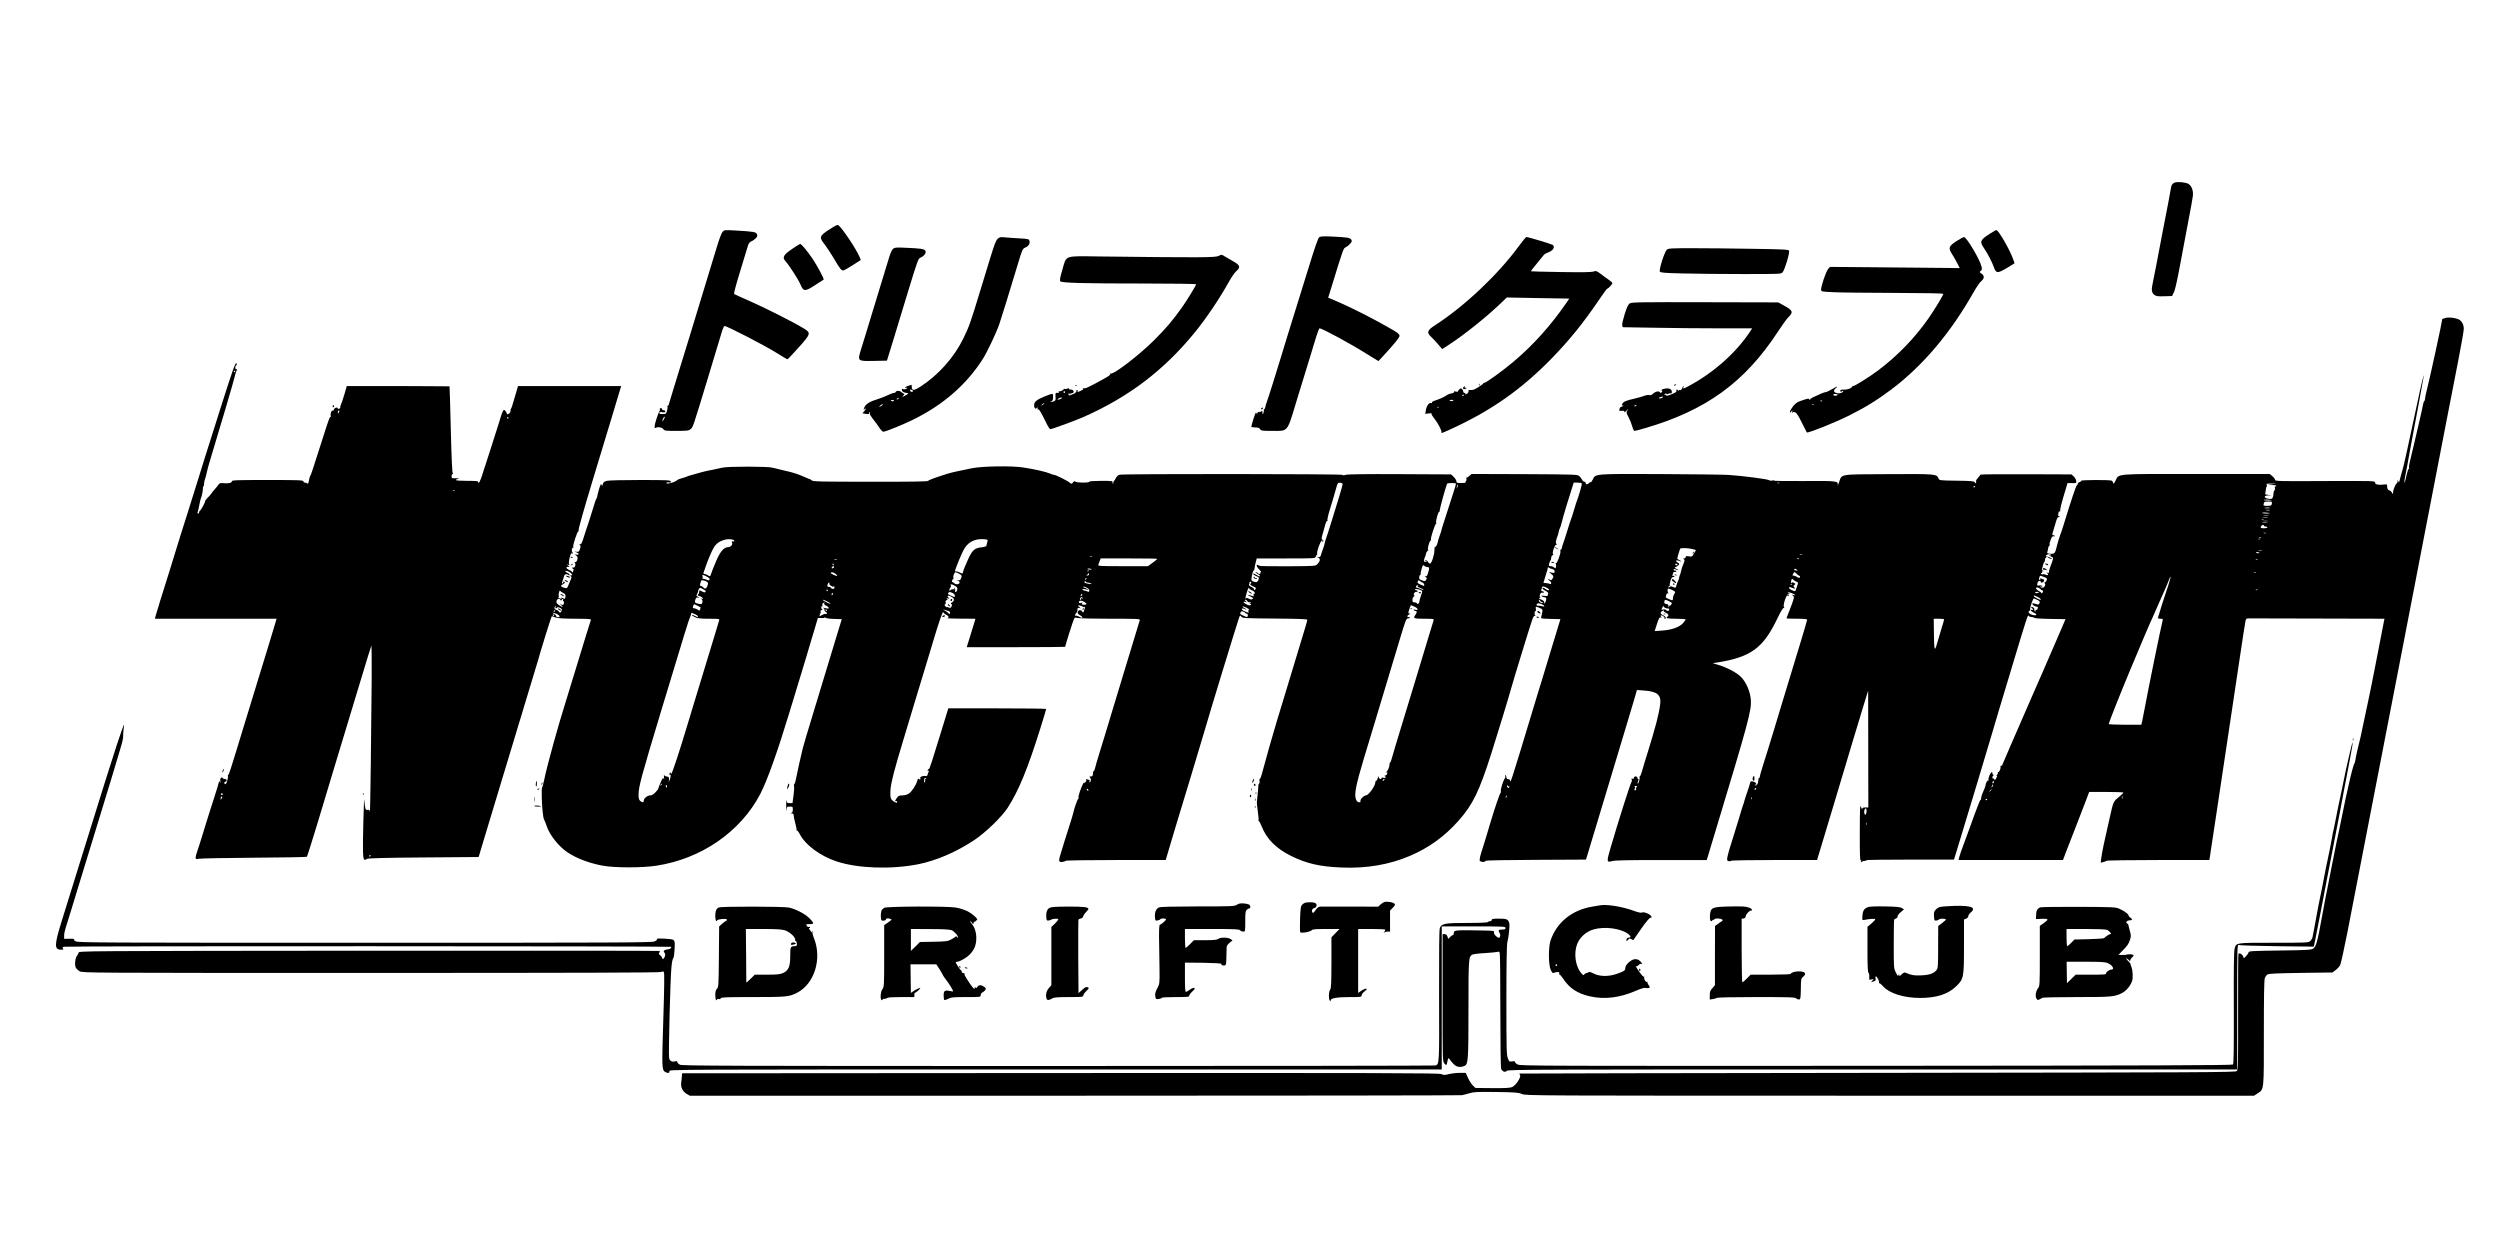 <?xml version="1.0" standalone="no"?>
<!DOCTYPE svg PUBLIC "-//W3C//DTD SVG 20010904//EN"
 "http://www.w3.org/TR/2001/REC-SVG-20010904/DTD/svg10.dtd">
<svg version="1.0" xmlns="http://www.w3.org/2000/svg"
 width="2901pt" height="1432pt" viewBox="0 0 2901 1432"
 preserveAspectRatio="xMidYMid meet">

<g transform="translate(0,1432) scale(0.1,-0.1)"
fill="#000000" stroke="none">
<path d="M25234 12201 c-25 -11 -37 -27 -41 -56 -5 -35 -42 -232 -93 -490 -26
-137 -62 -324 -79 -415 -17 -91 -36 -184 -41 -207 -17 -74 -13 -109 17 -133
23 -18 38 -20 117 -18 l91 3 22 45 c13 28 39 142 67 295 25 138 69 367 96 510
28 143 53 283 56 310 7 60 -12 116 -50 140 -29 20 -131 29 -162 16z"/>
<path d="M9625 11658 c-117 -76 -122 -90 -59 -170 25 -32 74 -106 109 -165 75
-128 90 -147 116 -140 10 3 59 31 108 63 l90 57 -15 36 c-38 91 -198 331 -245
367 -11 9 -34 -2 -104 -48z"/>
<path d="M8384 11629 c-11 -13 -39 -85 -61 -159 -250 -822 -435 -1431 -504
-1650 -26 -85 -51 -167 -55 -182 -3 -16 -10 -28 -16 -28 -5 0 -6 -4 -3 -10 3
-5 1 -27 -5 -47 -11 -36 -14 -38 -51 -38 -26 0 -39 4 -39 14 0 10 9 12 35 8
26 -4 35 -2 35 9 0 8 -9 14 -20 14 -11 0 -20 7 -20 15 0 9 -6 12 -15 9 -8 -4
-12 -11 -9 -16 4 -6 3 -13 -2 -17 -5 -3 -22 -45 -37 -93 -27 -84 -28 -116 -5
-102 22 14 70 5 85 -15 13 -20 24 -21 152 -21 124 0 141 2 164 20 29 23 24 8
223 665 70 231 134 444 143 474 9 30 22 56 28 58 18 6 465 -225 601 -310 67
-42 126 -77 130 -76 4 0 61 61 127 134 147 165 149 171 55 228 -109 67 -476
252 -640 322 -85 37 -158 70 -162 74 -4 3 23 108 61 231 37 124 78 257 90 296
17 60 25 73 50 84 16 6 39 22 52 36 19 20 20 28 12 47 -12 26 -33 30 -263 43
-112 6 -115 6 -136 -17z m-680 -2175 c-21 -32 -25 -30 -11 5 6 17 14 28 19 25
4 -3 1 -16 -8 -30z"/>
<path d="M23095 11611 c-116 -74 -125 -94 -77 -164 44 -65 98 -167 118 -225
26 -76 43 -77 153 -11 l88 54 -15 43 c-36 107 -171 342 -196 342 -6 0 -38 -18
-71 -39z"/>
<path d="M15307 11566 c-12 -9 -53 -126 -116 -333 -134 -435 -194 -628 -257
-828 -29 -93 -59 -192 -67 -220 -40 -135 -159 -513 -169 -535 -6 -14 -12 -36
-14 -50 -2 -14 -8 -26 -14 -28 -5 -2 -8 -7 -5 -12 3 -4 1 -19 -4 -32 -9 -22
-10 -22 -11 7 -1 17 -4 24 -7 18 -2 -7 -16 -13 -29 -13 -16 0 -24 -6 -25 -17
0 -15 -2 -15 -8 2 -7 16 -14 2 -35 -63 -14 -46 -26 -87 -26 -93 0 -5 20 -9 45
-9 34 0 48 -5 57 -20 12 -18 24 -20 145 -20 185 0 166 -24 282 360 51 168 117
382 146 475 29 94 65 212 80 263 16 50 32 92 37 92 31 0 368 -183 556 -302 68
-43 125 -78 127 -78 2 0 58 61 124 135 81 90 121 142 121 157 0 19 -17 34 -87
75 -195 114 -478 258 -654 332 l-87 37 45 144 c125 409 133 431 156 439 12 5
35 22 50 39 24 25 27 34 18 50 -13 24 -45 29 -221 37 -110 5 -138 3 -153 -9z"/>
<path d="M11577 11549 c-20 -19 -38 -65 -82 -209 -31 -102 -88 -288 -127 -415
-104 -343 -124 -399 -188 -530 -111 -226 -288 -424 -501 -563 -74 -47 -99 -48
-99 0 0 21 -4 27 -12 21 -7 -4 -18 -8 -25 -9 -6 -1 -19 -7 -30 -13 -17 -10
-17 -10 2 -11 19 -1 19 -1 2 -11 -9 -6 -26 -8 -36 -4 -16 5 -18 2 -14 -15 5
-18 16 -24 65 -32 12 -2 6 -10 -22 -25 -43 -23 -49 -23 -24 1 8 9 11 16 6 16
-5 0 -19 9 -32 20 -23 20 -61 19 -68 -1 -2 -5 -11 -9 -21 -9 -10 0 -44 -13
-77 -29 -32 -15 -93 -39 -134 -51 -79 -24 -123 -57 -135 -100 -5 -19 -4 -21 4
-10 5 8 12 12 16 9 3 -3 -4 -17 -16 -30 l-21 -24 33 -7 c37 -7 53 -2 43 14 -4
7 -2 8 5 4 6 -4 9 -12 5 -17 -3 -5 12 -31 33 -57 22 -26 54 -71 73 -99 18 -29
41 -53 50 -53 24 0 230 83 345 140 348 170 621 408 809 704 54 85 159 307 194
411 29 86 98 310 214 693 50 167 53 174 85 189 40 18 57 46 49 77 -5 22 -12
24 -118 30 -62 3 -138 9 -169 12 -49 5 -58 3 -82 -17z m-988 -1758 c9 -6 10
-11 2 -15 -13 -8 -31 1 -31 15 0 11 11 11 29 0z m-159 -95 c0 -2 -7 -7 -16
-10 -8 -3 -12 -2 -9 4 6 10 25 14 25 6z m-58 -28 c-7 -7 -16 -7 -28 0 -14 8
-13 10 10 10 18 0 24 -4 18 -10z m-138 -53 c-10 -8 -23 -14 -29 -14 -5 0 -1 6
9 14 11 8 24 15 30 15 5 0 1 -7 -10 -15z"/>
<path d="M17624 11463 c-242 -330 -629 -696 -970 -916 -93 -60 -102 -85 -47
-136 21 -20 59 -60 83 -89 l45 -53 79 51 c180 118 424 312 596 476 l75 72 362
-7 363 -6 -41 -60 c-175 -253 -374 -475 -599 -666 -123 -105 -326 -252 -347
-252 -7 0 -13 -4 -13 -8 0 -4 -26 -24 -57 -43 -41 -26 -66 -35 -85 -32 -15 2
-27 1 -27 -2 3 -21 -3 -32 -22 -43 -15 -8 -19 -8 -15 0 4 6 0 11 -8 11 -9 0
-16 7 -16 16 0 8 -6 21 -13 28 -11 11 -17 11 -30 1 -9 -7 -17 -17 -17 -24 0
-7 -9 -9 -26 -5 -18 5 -25 3 -21 -3 4 -7 -9 -14 -31 -18 -20 -4 -44 -13 -52
-20 -18 -16 -91 -49 -143 -65 -22 -7 -35 -16 -30 -23 4 -6 0 -8 -9 -4 -24 9
-54 -32 -62 -82 l-7 -44 43 6 c24 2 38 3 31 0 -8 -3 2 -23 28 -56 47 -59 92
-146 85 -164 -7 -16 17 -7 169 65 434 205 766 442 1101 783 216 221 379 423
564 697 45 67 86 122 90 122 12 0 60 52 60 64 0 6 -19 24 -43 40 -23 16 -65
46 -93 68 -47 35 -53 37 -84 27 -23 -8 -131 -10 -377 -6 -190 3 -347 7 -349 9
-1 2 29 42 68 88 38 47 75 92 82 101 6 8 26 21 45 27 62 22 90 64 59 90 -13 9
-286 92 -305 92 -6 0 -46 -48 -89 -107z m-634 -1727 c0 -2 -7 -7 -16 -10 -8
-3 -12 -2 -9 4 6 10 25 14 25 6z m-129 -65 c-8 -5 -20 -7 -28 -4 -21 8 -15 13
15 13 20 0 23 -3 13 -9z m-164 -77 c-3 -3 -12 -4 -19 -1 -8 3 -5 6 6 6 11 1
17 -2 13 -5z"/>
<path d="M22703 11522 c-91 -59 -98 -79 -50 -153 19 -30 46 -78 61 -107 l27
-53 -753 7 -753 7 -21 -24 c-25 -27 -87 -211 -82 -243 3 -20 11 -21 153 -27
83 -4 401 -7 708 -8 352 -1 557 -5 557 -11 0 -15 -97 -177 -169 -280 -159
-229 -360 -437 -586 -607 -98 -74 -272 -183 -291 -183 -8 0 -14 -4 -14 -9 0
-14 -62 -36 -92 -32 -32 3 -51 -6 -42 -20 4 -6 11 -6 20 2 8 6 14 7 14 3 0
-18 -40 -34 -70 -27 -41 8 -50 31 -22 54 40 32 23 29 -37 -6 -33 -19 -66 -35
-75 -35 -8 0 -32 -8 -53 -17 -103 -45 -122 -55 -127 -66 -5 -9 -7 -9 -12 0 -5
12 -17 10 -107 -22 -35 -12 -57 -30 -82 -62 -19 -25 -35 -53 -35 -62 1 -13 3
-12 16 4 16 19 16 19 10 -5 -3 -14 -3 -19 0 -12 9 18 35 14 55 -9 10 -12 39
-64 65 -118 26 -53 49 -98 50 -99 9 -12 330 116 478 190 205 102 332 181 501
307 368 277 691 659 960 1136 31 55 69 110 86 123 37 30 38 64 2 87 -25 17
-25 19 -9 31 14 10 16 20 11 46 -18 83 -175 349 -205 347 -8 0 -47 -22 -87
-47z m-1379 -1783 c-8 -14 -43 -16 -48 -3 -4 11 2 14 24 12 16 -1 27 -5 24 -9z
m-179 -77 c-3 -3 -11 0 -18 7 -9 10 -8 11 6 5 10 -3 15 -9 12 -12z m-98 -38
c-3 -3 -12 -4 -19 -1 -8 3 -5 6 6 6 11 1 17 -2 13 -5z"/>
<path d="M9191 11431 c-100 -68 -116 -99 -77 -141 40 -42 154 -219 177 -276
33 -78 50 -79 167 -3 54 34 99 63 100 65 8 6 -77 164 -128 240 -63 93 -131
174 -145 173 -5 0 -48 -26 -94 -58z"/>
<path d="M10363 11433 c-13 -11 -32 -52 -48 -108 -45 -148 -133 -437 -200
-655 -35 -113 -68 -221 -73 -240 -6 -19 -26 -87 -46 -149 -48 -156 -52 -152
147 -149 l149 3 68 220 c37 121 118 387 180 592 109 355 115 373 142 384 43
18 70 56 56 79 -14 22 -48 27 -228 35 -111 5 -127 4 -147 -12z"/>
<path d="M19342 11423 c-26 -23 -93 -231 -81 -254 7 -13 45 -17 265 -22 142
-4 456 -7 699 -7 431 0 442 0 460 20 26 29 86 230 75 251 -8 14 -57 16 -431
22 -232 4 -545 7 -695 7 -244 0 -274 -2 -292 -17z"/>
<path d="M14140 11350 c-37 -19 -205 -20 -1381 -6 -419 5 -381 19 -432 -156
-26 -89 -32 -121 -23 -132 16 -19 261 -26 984 -26 325 0 592 -4 592 -9 0 -12
-106 -185 -162 -265 -114 -159 -187 -246 -328 -386 -169 -169 -473 -402 -501
-384 -7 4 -9 3 -5 -4 6 -11 -17 -27 -124 -85 -148 -80 -164 -87 -184 -81 -14
3 -17 2 -8 -3 9 -7 2 -14 -23 -26 -41 -19 -49 -21 -40 -8 3 5 1 12 -5 16 -5 3
-10 -3 -10 -13 0 -14 -13 -25 -40 -36 -50 -20 -50 -20 -50 2 0 14 2 15 10 2 7
-11 10 -11 10 -2 0 7 4 11 8 8 4 -2 14 -1 21 4 21 13 5 40 -24 40 -15 0 -24 4
-20 10 4 7 -2 7 -18 1 -14 -6 -27 -7 -30 -4 -4 3 -13 -2 -22 -11 -9 -9 -25
-16 -36 -16 -12 0 -17 -4 -14 -11 4 -6 1 -10 -6 -8 -30 4 -34 -2 -31 -42 5
-46 -1 -54 -43 -62 -27 -6 -28 -5 -7 5 17 9 22 20 22 50 0 21 -3 38 -7 38 -26
0 -153 -53 -180 -75 -26 -20 -33 -33 -33 -60 0 -35 22 -50 33 -22 3 6 6 1 7
-13 1 -14 4 -19 7 -12 6 14 32 -30 91 -150 20 -43 43 -78 49 -78 19 0 285 97
383 140 529 233 941 547 1300 990 135 167 282 386 393 585 27 49 65 104 85
121 51 44 41 69 -45 116 -37 21 -81 46 -98 57 -29 19 -31 19 -65 1z m-1780
-1580 c0 -5 -4 -10 -10 -10 -5 0 -10 5 -10 10 0 6 5 10 10 10 6 0 10 -4 10
-10z m-40 -69 c0 -9 -41 -23 -49 -16 -3 4 28 20 47 24 1 1 2 -3 2 -8z m-201
-64 c-2 -1 -13 -9 -24 -17 -19 -14 -19 -14 -6 3 7 9 18 17 24 17 6 0 8 -1 6
-3z"/>
<path d="M18913 10800 c-19 -11 -33 -41 -60 -124 -19 -61 -32 -118 -29 -130
l6 -23 361 -6 c199 -4 538 -7 752 -7 l389 0 -17 -27 c-159 -245 -418 -479
-707 -636 -75 -41 -83 -43 -74 -22 3 8 3 15 0 15 -2 0 -9 -12 -14 -26 -7 -16
-16 -24 -24 -21 -8 3 -17 1 -20 -6 -3 -9 -5 -9 -5 1 -1 6 -6 12 -12 12 -6 0
-9 -6 -6 -14 6 -14 -16 -27 -86 -52 -21 -7 -35 -9 -32 -4 3 6 -2 10 -12 10
-15 0 -16 2 -3 10 10 6 16 6 18 0 2 -6 11 -6 23 1 11 5 24 7 29 4 6 -3 10 5
10 18 0 34 -36 48 -90 35 -28 -7 -37 -13 -28 -19 10 -7 10 -11 0 -21 -10 -10
-14 -10 -21 1 -11 18 -55 7 -82 -20 -13 -13 -27 -18 -41 -13 -11 3 -37 -1 -57
-9 -20 -8 -72 -23 -116 -33 -92 -20 -130 -37 -139 -59 -9 -23 -8 -27 6 -19 7
4 8 3 4 -4 -4 -7 -13 -12 -21 -12 -12 0 -25 -21 -25 -42 0 -6 13 -8 29 -6 17
2 30 2 29 -1 -2 -20 5 -19 28 6 25 28 25 28 9 2 -15 -25 -14 -29 13 -81 16
-30 35 -78 43 -107 8 -31 18 -51 27 -51 8 0 60 13 116 30 712 207 1161 532
1546 1120 48 74 104 151 124 171 57 56 50 76 -42 127 l-77 43 -849 2 c-740 2
-852 0 -873 -13z m383 -1089 c-8 -12 -46 -21 -46 -11 0 5 10 11 23 13 12 2 23
5 25 6 2 0 1 -3 -2 -8z m-306 -95 c0 -2 -7 -7 -16 -10 -8 -3 -12 -2 -9 4 6 10
25 14 25 6z"/>
<path d="M28373 10629 c-18 -5 -33 -11 -33 -12 -1 -28 -143 -683 -179 -822
-11 -44 -21 -90 -21 -102 0 -12 -4 -24 -9 -27 -5 -4 -12 -25 -16 -49 -4 -23
-22 -107 -41 -187 -19 -80 -48 -203 -64 -275 -17 -71 -37 -158 -46 -192 -9
-34 -13 -67 -9 -72 3 -6 2 -11 -3 -11 -5 0 -15 -24 -21 -52 -26 -115 -29 -124
-30 -100 0 13 3 42 9 65 9 44 45 236 55 297 3 19 22 118 41 220 41 214 110
589 118 640 10 67 -34 -116 -68 -280 -19 -91 -51 -239 -71 -330 -20 -91 -45
-205 -55 -255 -23 -109 -46 -204 -65 -265 -7 -25 -16 -58 -20 -75 -7 -27 -8
-28 -15 -10 -8 19 -9 19 -9 -2 -1 -13 -5 -23 -10 -23 -11 0 -41 -73 -42 -103
l0 -22 -16 23 c-8 12 -21 22 -28 22 -15 0 -25 22 -25 52 0 18 -4 20 -42 15
-60 -8 -98 1 -98 24 0 19 -16 19 -580 17 -535 -3 -580 -2 -580 14 0 9 -14 28
-31 42 l-31 26 -855 0 c-963 0 -891 6 -935 -79 -17 -34 -24 -40 -27 -25 -2 10
-8 22 -15 26 -17 11 -356 10 -356 -1 0 -5 -9 -13 -20 -16 -11 -3 -20 -13 -20
-21 0 -8 -4 -14 -9 -14 -9 0 -70 -184 -153 -455 -17 -55 -34 -107 -39 -116 -4
-9 -13 -36 -20 -60 -7 -24 -13 -46 -14 -49 -1 -3 -5 -18 -9 -35 -19 -77 -24
-82 -70 -81 -33 1 -43 5 -40 16 1 8 3 15 4 15 1 0 4 14 6 30 3 17 9 32 15 33
5 2 7 8 3 13 -3 5 2 30 12 55 13 35 21 44 36 41 10 -3 16 -1 12 4 -3 5 -11 9
-19 9 -11 0 -12 7 -4 33 6 17 20 65 31 105 17 60 24 72 42 73 18 1 18 2 3 6
-14 4 -17 11 -13 26 3 12 6 26 6 30 0 5 5 5 12 1 7 -4 8 -3 4 5 -4 7 13 83 39
169 l47 157 52 -1 c51 -1 52 -1 48 27 -2 15 -15 38 -29 51 l-25 23 -529 2
c-291 1 -529 -1 -529 -5 0 -4 -11 -19 -25 -34 -14 -15 -25 -31 -24 -35 1 -4 1
-15 0 -23 -1 -12 -4 -12 -15 2 -11 15 -37 18 -212 20 -195 3 -199 3 -209 25
-23 54 -27 54 -582 51 -586 -3 -537 5 -574 -99 -11 -30 -17 -42 -14 -28 9 48
-9 50 -392 47 -193 -2 -349 1 -346 5 2 4 -7 5 -22 1 -15 -4 -30 -2 -34 3 -7
12 -305 51 -471 62 -63 4 -424 8 -801 10 -766 3 -743 4 -776 -63 -9 -19 -20
-33 -24 -31 -3 3 -12 -2 -19 -10 -16 -19 -40 -19 -40 0 0 8 -7 15 -15 15 -8 0
-20 10 -26 23 -6 12 -21 31 -33 42 -20 19 -36 20 -636 23 l-615 2 -26 -24
c-15 -14 -30 -22 -33 -18 -4 3 -4 -1 0 -11 3 -9 1 -23 -5 -31 -6 -7 -9 -15 -7
-17 2 -2 -20 -4 -50 -4 -48 0 -54 2 -54 21 0 11 -14 33 -31 50 l-30 29 -597 3
c-393 2 -606 -1 -626 -8 -20 -7 -33 -7 -40 0 -11 11 -2544 13 -2586 1 -14 -4
-32 -20 -40 -36 -8 -17 -19 -33 -23 -36 -5 -3 -8 -9 -7 -13 1 -4 -1 -12 -3
-19 -3 -6 -6 -2 -6 11 -1 22 -3 22 -136 22 -83 0 -135 -4 -135 -10 0 -15 -157
-13 -164 3 -3 8 -11 5 -24 -10 -19 -21 -20 -21 -39 -4 -22 21 -163 91 -183 91
-6 0 -26 6 -43 14 -48 21 -188 53 -317 72 -137 20 -467 15 -590 -9 -146 -29
-236 -49 -285 -64 -149 -47 -219 -73 -225 -83 -5 -8 -191 -11 -670 -10 -572 0
-666 2 -680 15 -9 8 -19 15 -23 15 -4 0 -30 11 -59 24 -78 35 -132 53 -238 76
-52 12 -113 27 -135 33 -55 16 -524 16 -585 0 -25 -6 -74 -17 -110 -24 -36 -6
-90 -18 -120 -26 -119 -32 -175 -49 -185 -55 -5 -3 -30 -11 -55 -18 -25 -7
-47 -15 -50 -19 -21 -27 -142 -58 -126 -32 3 4 17 6 31 3 20 -3 24 -1 19 12
-5 14 -43 16 -358 16 -206 0 -366 -4 -387 -10 -28 -8 -39 -17 -44 -38 -7 -25
-8 -25 -15 -7 -6 16 -12 4 -29 -51 -11 -39 -21 -78 -21 -86 0 -8 -4 -18 -9
-24 -5 -5 -21 -49 -35 -99 -15 -49 -36 -117 -47 -150 -12 -33 -22 -64 -23 -70
-2 -5 -6 -17 -9 -25 -3 -8 -18 -55 -33 -103 -21 -68 -30 -87 -42 -82 -12 4
-13 3 -3 -9 10 -12 10 -22 0 -49 -10 -28 -16 -33 -38 -30 l-26 3 28 -11 c33
-13 26 -30 -11 -25 -15 2 -20 1 -12 -1 8 -3 20 -11 26 -19 17 -21 -4 -74 -25
-67 -12 4 -13 3 -3 -5 18 -12 5 -65 -14 -58 -8 3 -14 1 -14 -3 0 -5 5 -11 11
-13 7 -2 7 -11 0 -28 -5 -14 -10 -19 -10 -12 -1 7 -17 20 -37 28 -36 15 -42
42 -8 36 18 -3 18 -3 -1 13 l-20 17 20 -7 c14 -4 17 -3 9 5 -12 12 10 117 28
135 8 7 8 6 3 -4 -6 -10 -4 -12 4 -7 8 5 9 12 2 20 -13 15 -3 56 12 52 7 -2 9
-1 5 1 -12 7 -10 19 18 109 15 46 30 81 35 78 5 -3 6 2 3 10 -5 13 54 221 181
641 80 262 99 327 191 630 53 176 102 339 109 363 l13 42 -599 0 -598 0 -21
-72 c-47 -162 -54 -184 -63 -195 -5 -7 -7 -13 -4 -13 4 0 3 -10 -2 -22 -8 -22
-41 -35 -41 -15 0 6 -7 19 -16 29 -16 17 -18 17 -30 -8 -8 -15 -16 -36 -19
-48 -3 -11 -19 -64 -36 -116 -17 -52 -56 -174 -86 -270 -31 -96 -59 -184 -63
-195 -4 -11 -18 -51 -29 -90 -24 -79 -50 -131 -51 -102 0 15 -13 17 -130 17
-74 0 -130 4 -130 9 0 5 12 12 28 14 19 3 14 5 -18 7 -25 1 -48 2 -52 1 -5 0
-8 10 -8 24 0 14 6 25 13 25 8 0 9 3 1 8 -7 5 -15 173 -23 507 -7 274 -13 501
-15 502 -2 2 -783 4 -1136 3 l-56 0 -28 -97 c-16 -54 -34 -107 -40 -118 -5
-11 -9 -25 -8 -31 1 -7 -4 -14 -13 -18 -8 -3 -15 -1 -15 4 0 19 -39 10 -45
-11 -4 -11 -9 -18 -12 -15 -12 12 -32 -30 -26 -54 3 -14 2 -22 -2 -18 -8 8
-23 -35 -114 -322 -88 -278 -114 -355 -122 -365 -5 -6 -11 -30 -15 -54 -5 -30
-10 -39 -17 -32 -6 6 -19 11 -29 11 -10 0 -18 7 -18 15 0 13 -53 15 -415 15
-360 0 -415 -2 -415 -15 0 -19 -34 -27 -93 -22 -43 4 -49 2 -68 -25 -12 -16
-31 -40 -43 -52 -11 -12 -28 -33 -36 -46 -8 -12 -27 -34 -43 -48 -15 -14 -27
-32 -27 -39 0 -17 -50 -106 -62 -111 -4 -2 -8 -10 -8 -18 0 -8 -5 -14 -11 -14
-6 0 -9 7 -6 15 4 8 11 42 18 77 6 35 15 72 19 83 13 30 22 76 24 113 0 17 4
32 8 32 4 0 7 10 6 23 -1 13 3 36 9 53 6 16 17 54 23 84 7 30 18 75 26 100
116 380 295 989 299 1015 2 11 8 33 14 48 14 35 14 40 1 32 -6 -3 -10 5 -10
19 0 13 5 26 12 28 8 3 8 9 1 22 -10 18 -46 -84 -187 -529 -133 -420 -162
-512 -193 -610 -19 -60 -50 -159 -68 -220 -18 -60 -65 -211 -105 -335 -65
-203 -104 -329 -240 -770 -23 -74 -64 -205 -91 -290 -26 -85 -51 -167 -55
-182 l-6 -28 705 0 706 0 -15 -52 c-17 -60 -133 -440 -199 -653 -24 -77 -91
-297 -150 -490 -182 -598 -191 -626 -200 -618 -4 5 -5 3 -1 -4 9 -17 -14 -103
-29 -103 -6 0 -12 7 -12 15 0 8 6 15 14 15 7 0 13 7 13 15 0 8 -9 15 -19 15
-11 0 -22 4 -26 10 -13 21 -34 -2 -29 -33 3 -26 2 -28 -5 -12 -7 15 -10 16
-10 4 -1 -9 -25 -90 -54 -180 -30 -90 -67 -209 -84 -264 -86 -279 -106 -343
-119 -378 -8 -20 -14 -47 -14 -58 0 -19 4 -20 38 -14 20 4 309 10 642 12 332
2 608 7 611 11 4 4 57 171 118 372 60 201 140 464 176 585 196 649 245 810
342 1130 58 193 108 355 112 362 3 6 5 -160 4 -370 -4 -598 -17 -1595 -21
-1561 -3 27 -6 30 -27 26 -25 -4 -29 9 -38 118 -4 57 -19 -507 -15 -605 3 -93
12 -107 47 -81 9 7 226 13 655 16 l640 5 78 260 c43 143 112 373 154 510 78
257 129 425 254 840 40 132 98 326 130 430 32 105 63 206 68 225 47 167 160
530 166 530 0 0 19 -7 41 -15 29 -10 90 -14 229 -15 146 0 187 -3 183 -12 -9
-26 -97 -310 -172 -558 -42 -140 -92 -303 -111 -362 -95 -300 -224 -766 -256
-923 -11 -55 -24 -101 -28 -103 -8 -3 -3 -212 7 -282 4 -25 7 -52 8 -60 0 -8
5 -24 11 -35 6 -11 19 -43 28 -72 33 -101 139 -235 239 -302 106 -72 256 -128
413 -157 140 -25 454 -25 619 0 525 80 981 396 1209 836 79 154 196 480 331
925 20 66 82 269 137 450 55 182 103 339 105 350 3 11 25 84 49 163 24 79 44
146 44 149 0 3 18 3 40 1 23 -2 40 1 40 7 0 5 4 5 8 -2 5 -8 41 -13 99 -15
l91 -3 -55 -180 c-30 -99 -84 -277 -120 -395 -36 -118 -96 -318 -135 -445
-102 -334 -125 -413 -143 -480 -18 -72 -70 -303 -80 -360 -4 -22 -11 -46 -17
-52 -6 -7 -7 -20 -4 -29 3 -9 1 -56 -6 -105 l-12 -89 -32 0 c-29 0 -33 3 -37
33 -2 17 -4 -11 -4 -63 0 -52 2 -76 4 -52 4 41 5 42 39 42 32 0 34 -2 34 -34
0 -24 -5 -36 -17 -39 -14 -4 -12 -5 5 -6 16 -1 22 -7 22 -24 0 -12 9 -54 19
-92 11 -38 17 -74 14 -79 -3 -5 -2 -6 4 -3 5 3 22 -19 38 -50 63 -120 236
-247 420 -308 245 -83 635 -96 950 -34 210 42 442 142 650 280 132 88 318 268
388 375 129 200 234 457 383 934 35 113 64 208 64 213 0 4 -256 7 -568 7
l-568 0 -74 -242 c-109 -358 -145 -469 -152 -463 -3 3 -8 -1 -12 -10 -4 -11
-2 -14 6 -9 8 5 9 2 4 -12 -5 -10 -11 -27 -13 -37 -4 -11 -12 -16 -23 -12 -19
6 -62 -7 -61 -18 3 -26 0 -29 -13 -18 -11 9 -15 6 -21 -16 -12 -50 -65 -131
-99 -152 -20 -13 -51 -21 -77 -21 -39 -1 -46 -5 -67 -37 -17 -26 -19 -34 -7
-30 9 4 15 1 15 -9 0 -13 -4 -13 -30 1 -45 23 -53 48 -47 139 6 85 45 235 147
571 33 110 92 306 131 435 39 129 97 321 129 425 32 105 75 246 95 315 57 191
96 304 108 315 7 6 8 6 5 1 -4 -5 7 -16 24 -25 38 -19 46 -37 21 -44 -10 -3
59 -5 154 -6 l172 -1 -15 -52 c-9 -29 -28 -93 -44 -143 -15 -49 -31 -100 -35
-112 l-6 -23 570 0 c314 0 571 2 571 4 0 11 92 304 102 322 9 19 15 21 42 13
17 -5 188 -9 379 -9 327 0 348 -1 343 -17 -12 -43 -146 -483 -262 -863 -69
-228 -132 -435 -139 -460 -7 -25 -35 -117 -63 -205 -27 -88 -53 -175 -56 -192
-4 -18 -11 -33 -16 -33 -4 0 -8 -6 -7 -12 1 -38 -4 -48 -25 -48 -17 0 -19 -3
-10 -12 15 -15 15 -45 0 -54 -8 -5 -9 -2 -5 9 3 10 2 17 -2 17 -5 0 -17 3 -27
7 -12 4 -15 3 -10 -5 4 -7 0 -19 -8 -28 -9 -8 -16 -12 -16 -7 -1 15 -29 -43
-50 -105 -12 -34 -19 -66 -15 -72 3 -5 2 -10 -3 -10 -8 0 -45 -103 -58 -165
-4 -16 -21 -75 -39 -130 -32 -97 -91 -288 -116 -372 -16 -56 -9 -71 30 -65 17
2 34 8 37 13 3 5 259 9 583 9 l578 0 38 128 c20 70 54 183 75 252 57 183 320
1057 335 1110 49 175 386 1277 404 1324 11 28 12 28 26 10 13 -18 34 -19 389
-22 272 -2 376 -6 376 -14 0 -6 -9 -41 -20 -77 -36 -117 -146 -479 -220 -726
-40 -132 -89 -296 -111 -365 -48 -157 -132 -454 -167 -587 -14 -56 -30 -99
-35 -96 -5 3 -6 -4 -2 -16 4 -12 2 -28 -5 -35 -6 -8 -10 -18 -8 -22 1 -8 -5
-78 -17 -189 -2 -11 4 -62 11 -114 8 -51 11 -98 7 -105 -3 -6 -2 -8 2 -3 5 4
20 -24 35 -61 57 -147 167 -258 343 -345 178 -88 333 -124 587 -134 291 -12
555 34 795 137 215 92 398 224 557 403 170 191 243 343 386 792 66 207 200
646 227 745 36 129 236 780 250 813 10 24 20 35 28 31 9 -5 9 -4 1 5 -12 13
-7 51 6 51 4 0 5 11 2 25 -5 29 -3 30 44 10 33 -14 36 -18 31 -47 -3 -18 -8
-43 -12 -55 -7 -22 -6 -22 108 -25 l114 -3 -32 -105 c-18 -58 -65 -213 -105
-345 -39 -132 -76 -251 -80 -265 -5 -14 -22 -70 -39 -125 -48 -162 -191 -632
-221 -730 -79 -258 -94 -301 -102 -310 -6 -6 -8 -5 -6 5 2 9 -6 16 -19 18 -15
2 -23 10 -23 22 0 10 -4 22 -10 25 -6 3 -7 -1 -4 -10 4 -8 2 -21 -4 -28 -18
-21 -54 -136 -46 -148 3 -6 2 -14 -3 -18 -9 -6 -68 -179 -112 -326 -39 -134
-93 -310 -112 -367 -21 -62 -25 -113 -9 -103 5 3 10 2 10 -3 0 -5 11 -7 25 -4
14 2 25 8 25 13 0 5 258 10 582 11 l581 3 13 40 c13 41 233 771 330 1095 31
102 84 280 119 395 35 116 79 261 97 324 l33 114 80 -6 c154 -10 203 -50 190
-156 -14 -115 -54 -269 -145 -561 -29 -91 -59 -191 -67 -222 -9 -32 -20 -58
-25 -58 -5 0 -6 -5 -3 -10 4 -6 1 -27 -6 -48 -7 -20 -14 -32 -16 -25 -2 7 1
21 7 32 7 14 7 21 0 21 -5 0 -10 7 -10 15 0 8 -9 15 -20 15 -12 0 -20 -7 -20
-16 0 -11 -5 -14 -16 -10 -12 5 -15 2 -10 -10 4 -9 3 -22 -2 -28 -14 -19 -145
-429 -243 -764 -48 -162 -46 -173 19 -154 28 9 194 12 568 12 l529 0 114 378
c365 1207 406 1358 398 1477 -6 96 -53 207 -114 269 -50 51 -166 112 -268 142
l-60 18 50 8 c389 62 532 165 694 500 46 96 70 136 80 133 10 -4 11 -2 3 8
-17 20 24 146 52 157 20 8 20 9 1 10 -12 1 -15 4 -7 7 13 5 82 -23 82 -33 0
-3 -10 -2 -22 1 -22 7 -22 6 -4 -7 18 -14 18 -17 -13 -104 -18 -49 -39 -104
-47 -122 -8 -18 -14 -35 -14 -37 0 -3 54 -5 120 -5 81 0 120 -4 120 -11 0 -6
-30 -109 -66 -228 -36 -119 -90 -295 -119 -391 -29 -96 -83 -274 -120 -395
-37 -121 -73 -240 -80 -265 -31 -101 -98 -322 -131 -423 -19 -60 -34 -115 -34
-123 0 -8 -3 -13 -7 -11 -5 3 -9 -11 -10 -31 -2 -40 -26 -72 -38 -51 -5 8 -4
10 3 5 7 -4 12 -4 12 1 0 17 -16 30 -42 35 -22 4 -27 1 -31 -21 -3 -14 -16
-57 -30 -96 -14 -38 -28 -83 -33 -100 -9 -35 -9 -36 -17 -55 -4 -8 -27 -85
-52 -170 -26 -85 -55 -180 -65 -210 -30 -91 -61 -197 -67 -233 -4 -29 -2 -35
16 -40 12 -3 24 -1 27 4 3 5 216 9 502 9 l497 0 54 178 c51 166 116 384 181
602 74 252 296 987 325 1080 l33 105 1 -677 1 -678 -35 0 c-26 0 -35 -4 -36
-17 0 -10 -6 0 -14 22 -11 35 -13 -3 -14 -293 -1 -252 2 -331 11 -326 8 5 9 1
4 -12 -6 -15 -5 -17 5 -7 7 7 24 13 37 13 13 0 21 3 19 8 -3 4 225 7 506 7
l511 0 37 120 c74 240 395 1307 411 1365 5 19 36 123 68 230 33 107 103 339
155 515 186 618 186 618 199 596 4 -6 17 -11 30 -11 12 0 26 -4 32 -10 5 -5
89 -11 186 -12 l176 -3 -49 -115 c-27 -63 -69 -160 -93 -215 -24 -55 -72 -165
-106 -245 -35 -80 -97 -221 -138 -315 -236 -541 -337 -774 -346 -798 -3 -10
-10 -16 -15 -13 -5 4 -8 -2 -7 -11 4 -23 -14 -63 -27 -63 -6 0 -7 -3 -4 -7 4
-3 -1 -15 -10 -26 -10 -11 -12 -17 -5 -13 10 6 10 2 0 -18 -11 -26 -28 -35
-28 -15 0 5 -4 7 -10 4 -5 -3 -10 3 -10 14 0 10 6 22 13 24 10 4 10 6 0 6 -7
1 -13 8 -13 16 0 27 -17 16 -35 -24 -9 -22 -14 -45 -10 -52 5 -7 4 -10 -2 -6
-10 7 -33 -33 -33 -57 0 -8 -11 -38 -25 -68 -14 -29 -25 -63 -25 -75 0 -12 -3
-23 -7 -25 -5 -1 -16 -25 -26 -53 -11 -27 -30 -79 -44 -115 -13 -36 -33 -90
-43 -120 -10 -30 -44 -121 -74 -202 -31 -81 -59 -161 -62 -178 l-6 -30 605 0
606 0 31 83 c18 45 62 161 100 257 37 96 92 237 121 313 l52 137 199 0 c109 0
198 -3 198 -7 0 -5 -15 -20 -33 -35 -88 -73 -81 -59 -127 -263 -23 -104 -53
-239 -67 -300 -13 -60 -27 -134 -30 -163 l-6 -53 29 7 c16 4 33 11 39 15 5 5
275 9 601 9 l591 0 8 43 c4 23 9 58 11 77 3 19 34 224 69 455 61 403 118 783
261 1740 36 242 68 451 72 465 6 19 14 25 35 24 15 0 376 -1 802 -2 l775 -2
-5 -22 c-2 -13 -41 -210 -85 -438 -44 -228 -87 -442 -95 -475 -8 -33 -30 -139
-50 -235 -35 -172 -48 -231 -81 -360 -8 -36 -18 -83 -21 -105 -3 -22 -9 -42
-12 -45 -8 -5 -41 -128 -66 -245 -9 -38 -25 -110 -36 -160 -20 -92 -22 -103
-39 -190 -5 -27 -21 -104 -35 -170 -14 -66 -28 -129 -30 -140 -2 -11 -22 -112
-45 -225 -22 -113 -48 -241 -56 -285 -9 -44 -22 -111 -30 -150 -7 -38 -25
-131 -38 -205 -54 -299 -69 -355 -104 -378 -23 -15 -68 -18 -386 -22 -336 -5
-361 -6 -364 -23 -2 -10 -15 -29 -28 -42 l-25 -25 -11 24 c-10 24 -41 40 -53
28 -3 -4 -5 -307 -4 -675 1 -608 0 -671 -15 -686 -15 -15 -336 -16 -4169 -21
-2284 -3 -4153 -6 -4155 -8 -1 -1 1 -10 7 -19 13 -26 -50 -120 -93 -138 -24
-10 -81 -13 -229 -12 l-196 2 -29 28 c-17 16 -42 56 -57 88 l-26 59 -72 0
c-40 0 -96 -7 -125 -14 -46 -13 -58 -13 -87 0 -30 12 -642 14 -4422 12 l-4388
-3 -2 -30 c-1 -16 -4 -50 -8 -75 -8 -57 16 -106 65 -135 l35 -20 4465 0 c2456
0 4479 3 4495 6 17 3 56 14 88 23 49 15 93 17 310 14 224 -3 257 -6 297 -23
45 -20 86 -20 4271 -20 l4225 0 43 28 c74 49 71 24 71 700 0 415 3 614 11 636
6 17 21 37 33 44 15 9 124 13 387 17 l366 5 36 28 c21 15 44 42 53 58 8 17 46
189 84 382 65 331 104 536 266 1372 36 187 94 486 129 665 35 179 93 478 129
665 36 187 95 489 130 670 35 182 90 463 121 625 31 162 80 419 110 570 49
254 101 521 270 1395 36 182 94 481 130 666 36 184 65 352 65 373 0 51 -25 95
-63 111 -46 19 -117 26 -154 14z m-25643 -619 c0 -5 -5 -10 -11 -10 -5 0 -7 5
-4 10 3 6 8 10 11 10 2 0 4 -4 4 -10z m1201 -477 c-8 -15 -10 -15 -11 -2 0 17
10 32 18 25 2 -3 -1 -13 -7 -23z m1969 -63 c0 -5 -2 -10 -4 -10 -3 0 -8 5 -11
10 -3 6 -1 10 4 10 6 0 11 -4 11 -10z m9680 -768 c0 -8 -18 -71 -39 -141 -22
-69 -63 -202 -91 -296 -29 -93 -57 -181 -63 -195 -5 -14 -12 -36 -14 -49 -2
-13 -11 -42 -19 -65 -8 -23 -16 -45 -18 -51 -11 -45 -18 -53 -39 -49 l-22 5
23 -12 c26 -14 22 -41 -12 -76 -21 -22 -25 -22 -338 -24 -174 0 -320 1 -325 3
-4 3 -16 8 -26 11 -15 6 -17 3 -12 -15 4 -11 19 -31 34 -44 14 -13 20 -24 13
-24 -7 0 -10 -4 -7 -10 3 -5 -1 -10 -9 -10 -8 0 -18 5 -21 10 -3 6 -14 10 -23
10 -10 0 -3 -7 16 -16 17 -9 32 -20 32 -25 0 -13 -5 -11 -44 12 -20 12 -36 16
-36 10 0 -6 16 -17 35 -25 39 -17 38 -16 26 -49 -10 -25 -29 -28 -64 -12 -14
6 -17 16 -14 39 7 47 18 86 26 86 3 0 7 10 8 23 1 12 7 43 14 70 l12 47 340 0
c330 0 339 0 344 20 3 11 9 20 13 20 5 0 6 8 4 18 -5 25 38 145 55 150 9 3 11
0 6 -8 -6 -9 -4 -11 5 -5 10 6 10 10 -3 20 -15 11 -14 17 3 76 10 35 24 83 30
107 6 23 15 40 20 37 6 -3 7 0 4 8 -5 13 12 78 68 257 11 36 27 91 35 123 15
54 17 57 44 55 17 -1 29 -8 29 -16z m1314 7 c3 -3 -16 -70 -43 -149 -43 -131
-113 -347 -116 -360 -10 -42 -19 -72 -32 -105 -8 -22 -17 -51 -19 -64 -6 -32
-23 -63 -32 -57 -4 2 -7 -15 -7 -37 0 -56 -33 -157 -51 -157 -7 0 -18 9 -24
20 -6 11 -18 20 -28 19 -14 0 -14 -2 3 -9 19 -8 19 -9 -3 -9 -19 -1 -22 3 -16
27 4 15 9 32 13 37 3 6 7 19 8 30 2 11 11 26 20 33 9 6 12 12 5 12 -13 0 14
103 29 108 5 2 7 7 4 12 -8 13 50 191 60 183 4 -5 5 -2 1 5 -11 18 24 143 37
135 6 -3 7 -1 3 5 -6 9 73 297 88 321 5 7 93 8 100 0z m1461 1 c5 -8 -34 -145
-65 -225 -4 -11 -17 -54 -29 -95 -12 -41 -26 -84 -31 -95 -5 -11 -25 -74 -45
-139 -20 -65 -41 -131 -47 -145 -6 -14 -12 -35 -13 -45 -1 -11 -7 -22 -13 -24
-6 -2 -8 -10 -5 -18 7 -20 -38 -145 -50 -137 -6 4 -8 -1 -3 -12 3 -10 4 -26 1
-36 -6 -17 -8 -17 -21 -4 -9 8 -26 15 -40 15 -22 0 -24 3 -18 28 4 15 11 31
15 37 5 5 9 19 9 32 0 13 7 26 16 30 9 3 11 9 6 12 -15 10 18 111 37 111 13 0
13 2 2 9 -13 8 -8 37 16 101 3 8 8 26 10 39 2 14 9 33 14 43 6 11 12 29 14 40
5 25 50 183 71 248 8 25 28 89 45 143 l30 97 44 0 c24 0 47 -4 50 -10z m2292
4 c-3 -3 -12 -4 -19 -1 -8 3 -5 6 6 6 11 1 17 -2 13 -5z m5713 -14 l-55 -7 58
-1 c37 -1 56 -6 52 -12 -4 -6 -10 -8 -14 -5 -5 2 -6 -7 -3 -20 2 -14 0 -25 -5
-25 -5 0 -10 -15 -11 -32 -4 -53 -12 -68 -35 -68 -73 1 -95 39 -24 42 l42 1
-43 4 c-23 2 -40 8 -38 12 3 4 6 24 8 44 1 21 5 37 9 37 4 0 5 9 2 20 -5 18
-1 20 53 18 l59 -1 -55 -7z m-9450 -37 c-11 -17 -11 -17 -6 0 3 10 6 24 7 30
0 9 2 9 5 0 3 -7 0 -20 -6 -30z m6010 13 c0 -3 -4 -8 -10 -11 -5 -3 -10 -1
-10 4 0 6 5 11 10 11 6 0 10 -2 10 -4z m-17643 -52 c-3 -3 -12 -4 -19 -1 -8 3
-5 6 6 6 11 1 17 -2 13 -5z m21083 -108 c8 -2 -9 -4 -37 -5 -29 0 -53 3 -53 7
0 7 52 6 90 -2z m2 -41 c-4 -22 -9 -25 -52 -25 -45 0 -47 1 -42 25 4 22 9 25
52 25 45 0 47 -1 42 -25z m-24 -42 c-16 -2 -40 -2 -55 0 -16 2 -3 4 27 4 30 0
43 -2 28 -4z m0 -20 c-16 -2 -40 -2 -55 0 -16 2 -3 4 27 4 30 0 43 -2 28 -4z
m0 -20 c-10 -2 -28 -2 -40 0 -13 2 -5 4 17 4 22 1 32 -1 23 -4z m2 -27 c8 -2
-9 -4 -37 -5 -29 0 -53 3 -53 7 0 7 52 6 90 -2z m-17 -33 c-13 -2 -35 -2 -50
0 -16 2 -5 4 22 4 28 0 40 -2 28 -4z m-10 -20 c-13 -2 -35 -2 -50 0 -16 2 -5
4 22 4 28 0 40 -2 28 -4z m-46 -19 c-3 -3 -12 -4 -19 -1 -8 3 -5 6 6 6 11 1
17 -2 13 -5z m46 -21 c-13 -2 -35 -2 -50 0 -16 2 -5 4 22 4 28 0 40 -2 28 -4z
m-5 -20 c-16 -2 -40 -2 -55 0 -16 2 -3 4 27 4 30 0 43 -2 28 -4z m-38 -33 c0
-5 9 -10 20 -10 11 0 20 -4 20 -10 0 -5 -18 -10 -40 -10 -27 0 -39 4 -37 13 4
22 37 37 37 17z m23 -87 c-7 -2 -19 -2 -25 0 -7 3 -2 5 12 5 14 0 19 -2 13 -5z
m-56 -49 c-3 -3 -12 -4 -19 -1 -8 3 -5 6 6 6 11 1 17 -2 13 -5z m-17724 -31
c14 -8 7 -22 -9 -16 -13 5 -15 2 -9 -16 8 -26 -17 -50 -52 -51 -41 0 -87 -54
-127 -147 -37 -86 -58 -139 -70 -177 -6 -17 -8 -17 -31 -2 -13 9 -32 16 -41
16 -11 0 -14 5 -9 18 4 9 13 35 20 57 24 75 75 195 99 233 27 44 63 70 121 88
35 11 86 10 108 -3z m2946 2 c2 -2 0 -17 -4 -32 -5 -15 -9 -32 -9 -38 -1 -5
-27 -13 -58 -16 -81 -9 -108 -34 -161 -154 -25 -55 -48 -112 -51 -128 -6 -27
-7 -27 -36 -12 -16 8 -36 15 -45 15 -8 0 -15 1 -15 3 0 4 40 110 50 132 4 11
19 45 33 75 42 97 93 142 180 160 37 7 106 4 116 -5z m14768 9 c-3 -3 -12 -4
-19 -1 -8 3 -5 6 6 6 11 1 17 -2 13 -5z m-6586 -116 l39 -11 -23 -39 c-21 -38
-24 -39 -59 -34 -30 5 -38 3 -38 -9 0 -8 -8 -15 -17 -15 -15 0 -15 -2 -4 -9
12 -8 11 -17 -6 -58 -12 -26 -23 -62 -26 -80 -3 -17 -9 -37 -13 -44 -4 -7 -9
-24 -10 -37 -2 -13 -7 -29 -12 -35 -5 -7 -13 -27 -17 -44 -7 -35 -15 -39 -46
-22 -15 7 -24 7 -35 -2 -10 -8 -14 -8 -14 0 0 6 5 11 11 11 5 0 8 4 5 8 -3 5
1 28 8 53 9 30 19 44 30 43 9 -1 16 2 16 7 0 5 -8 9 -17 9 -10 0 -14 4 -8 8 6
4 10 14 10 22 0 9 9 15 22 14 12 0 20 3 17 8 -3 4 -12 8 -20 8 -8 0 -14 5 -14
11 0 7 7 8 18 4 37 -15 55 -14 22 1 -32 15 -33 17 -15 24 12 4 26 15 33 23 11
13 10 17 -7 27 -12 6 -21 16 -21 22 0 10 10 9 55 -7 11 -3 7 1 -10 11 -16 9
-31 18 -32 19 -3 2 27 106 34 118 7 11 101 8 144 -5z m6607 -15 c-10 -2 -28
-2 -40 0 -13 2 -5 4 17 4 22 1 32 -1 23 -4z m-28 -29 c0 -2 -9 -4 -20 -4 -11
0 -20 4 -20 9 0 5 9 7 20 4 11 -3 20 -7 20 -9z m-5307 -21 c-7 -2 -19 -2 -25
0 -7 3 -2 5 12 5 14 0 19 -2 13 -5z m2887 -4 c0 -5 -4 -7 -10 -4 -5 3 -10 4
-10 0 0 -3 11 -10 24 -15 28 -10 27 -13 -13 -119 -11 -30 -18 -58 -14 -64 3
-5 -4 -7 -18 -3 -21 6 -21 5 -6 -4 24 -15 11 -33 -14 -19 -11 6 -27 8 -34 5
-8 -3 -17 -1 -20 4 -4 6 -1 10 5 10 6 0 8 5 5 10 -3 6 2 11 12 11 17 1 17 2 0
6 -12 3 -16 10 -12 21 4 10 9 29 12 45 3 15 10 30 14 33 5 3 9 16 9 29 0 23
25 42 35 26 5 -9 45 -22 45 -15 0 6 -53 28 -62 26 -13 -3 -9 16 5 21 22 9 47
7 47 -4z m-11127 -16 c-7 -2 -19 -2 -25 0 -7 3 -2 5 12 5 14 0 19 -2 13 -5z
m8202 -31 c-3 -3 -11 0 -18 7 -9 10 -8 11 6 5 10 -3 15 -9 12 -12z m-7445 3
c0 -2 -25 -23 -55 -45 l-54 -40 -292 0 c-273 0 -291 1 -284 18 4 9 12 29 17
45 l10 27 329 0 c181 0 329 -2 329 -5z m-3717 -12 c-7 -2 -21 -2 -30 0 -10 3
-4 5 12 5 17 0 24 -2 18 -5z m16484 1 c-3 -3 -12 -4 -19 -1 -8 3 -5 6 6 6 11
1 17 -2 13 -5z m-16522 -54 c3 -5 1 -10 -4 -10 -6 0 -11 5 -11 10 0 6 2 10 4
10 3 0 8 -4 11 -10z m9790 0 c3 -5 -1 -10 -9 -10 -9 0 -16 5 -16 10 0 6 4 10
9 10 6 0 13 -4 16 -10z m-2905 -30 c27 0 29 -9 13 -63 -11 -39 -18 -47 -31
-43 -15 5 -14 4 1 -8 15 -12 16 -17 6 -34 -11 -18 -16 -19 -48 -7 -29 10 -35
17 -33 36 1 13 7 26 12 27 6 2 8 7 6 11 -3 4 2 31 10 59 14 46 17 50 30 37 9
-8 24 -15 34 -15z m-6880 1 c0 -5 -7 -11 -15 -15 -15 -5 -20 5 -8 17 9 10 23
9 23 -2z m8333 -25 c18 -4 27 -13 27 -27 0 -18 -4 -20 -32 -14 l-33 7 28 -24
c26 -22 27 -25 14 -50 -10 -19 -17 -24 -28 -17 -24 15 -35 10 -11 -7 27 -19
31 -50 5 -39 -10 4 -30 8 -45 9 -16 0 -28 1 -28 2 0 4 33 113 37 124 9 21 10
28 12 46 1 12 5 14 14 7 6 -6 24 -13 40 -17z m-5343 -2 c0 -2 -11 -4 -25 -4
-14 0 -25 4 -25 9 0 4 11 6 25 3 14 -2 25 -6 25 -8z m8180 -4 c12 -8 11 -10
-7 -10 -13 0 -23 5 -23 10 0 13 11 13 30 0z m-14227 -38 c18 -16 24 -37 7 -27
-5 3 -10 2 -10 -4 0 -5 4 -11 9 -13 5 -1 1 -21 -10 -43 -10 -22 -23 -52 -28
-67 -10 -26 -17 -28 -58 -14 -30 10 -29 24 2 38 23 10 26 28 4 28 -6 0 -7 -4
-4 -10 3 -5 1 -10 -4 -10 -13 0 -13 3 -2 32 5 13 12 35 15 49 6 27 31 34 54
16 8 -6 12 -6 12 2 0 6 -11 17 -25 23 -14 6 -25 15 -25 20 0 12 41 -1 63 -20z
m6014 22 c-3 -3 -12 -4 -19 -1 -8 3 -5 6 6 6 11 1 17 -2 13 -5z m8243 -56 c8
-2 10 -9 6 -17 -6 -9 -13 -9 -32 3 -13 9 -30 16 -39 16 -18 0 -19 4 -4 28 11
18 13 17 33 -3 12 -12 28 -24 36 -27z m-11184 23 c13 -10 21 -21 18 -23 -6 -7
-74 24 -74 34 0 14 31 8 56 -11z m1433 2 c34 -20 35 -21 22 -57 -8 -18 -15
-23 -33 -20 l-23 5 22 -10 c15 -7 21 -16 17 -26 -8 -19 -48 -20 -64 0 -7 8
-16 13 -20 10 -5 -3 -6 4 -3 15 3 11 9 20 13 20 5 0 6 9 3 19 -5 21 12 61 27
61 4 0 22 -8 39 -17z m15048 11 c-3 -3 -12 -4 -19 -1 -8 3 -5 6 6 6 11 1 17
-2 13 -5z m-13540 -19 c0 -8 -3 -13 -5 -10 -3 3 -12 -1 -21 -7 -10 -8 -9 -4 3
10 23 26 23 26 23 7z m-4437 -25 c26 -14 38 -25 34 -35 -5 -12 -11 -13 -37 -1
-18 7 -38 12 -45 10 -7 -1 -8 0 -3 2 5 3 7 14 4 24 -7 25 -2 25 47 0z m15519
-6 c37 -15 39 -17 29 -40 -6 -13 -16 -24 -22 -24 -8 0 -8 -3 0 -8 18 -11 -2
-52 -25 -52 -11 0 -23 4 -26 10 -4 6 1 7 11 3 12 -4 15 -3 10 6 -5 8 -18 10
-32 7 -25 -7 -31 5 -18 38 7 17 34 22 34 6 0 -16 30 -12 37 5 7 19 5 20 -26
30 -16 5 -21 4 -17 -4 4 -6 2 -11 -3 -11 -12 0 -14 11 -5 34 7 19 5 19 53 0z
m1450 -70 c-11 -38 -25 -78 -29 -89 -12 -30 -100 -309 -100 -317 0 -5 14 -8
31 -8 24 0 29 -4 25 -17 -18 -67 -169 -802 -211 -1033 -9 -47 -21 -106 -26
-132 l-11 -48 -189 0 c-104 0 -189 4 -189 9 0 14 128 337 238 601 112 270 254
604 273 640 9 19 35 78 57 130 22 52 58 133 80 180 21 47 44 102 51 123 7 21
15 36 17 34 3 -2 -5 -35 -17 -73z m-12559 52 c0 -3 -4 -8 -10 -11 -5 -3 -10
-1 -10 4 0 6 5 11 10 11 6 0 10 -2 10 -4z m8236 -36 c22 -9 22 -9 6 -57 -9
-26 -18 -50 -19 -51 -5 -11 -73 22 -73 35 0 10 5 13 18 8 9 -4 26 -10 37 -13
18 -5 18 -4 6 12 -12 14 -12 18 2 29 15 11 14 13 -8 24 -17 8 -25 8 -25 0 0
-6 -2 -8 -5 -5 -4 3 -3 17 1 32 5 23 8 24 22 10 8 -9 25 -20 38 -24z m-12638
-4 c9 -9 10 -19 1 -44 -12 -35 -29 -41 -49 -17 -7 8 -19 15 -26 15 -11 0 -13
7 -8 28 4 15 9 30 11 35 6 9 54 -2 71 -17z m8299 -6 c12 0 26 -30 19 -38 -3
-2 -23 4 -44 15 -33 16 -38 22 -30 37 9 16 11 16 27 2 10 -9 22 -16 28 -16z
m-3884 0 c12 0 29 -5 37 -11 11 -8 5 -9 -25 -4 -49 8 -57 13 -48 28 5 8 8 8
11 -1 2 -7 13 -12 25 -12z m1897 2 c0 -4 -5 -13 -10 -18 -7 -7 3 -16 30 -28
35 -15 39 -20 28 -33 -12 -15 -13 -15 -16 -1 -2 9 -17 22 -33 28 -20 9 -28 18
-25 27 4 8 6 19 6 24 0 5 5 9 10 9 6 0 10 -4 10 -8z m-4896 -15 c-5 -15 39
-42 54 -33 6 3 8 -2 5 -13 -3 -13 -11 -17 -24 -14 -10 3 -19 9 -19 14 0 5 -9
9 -20 9 -11 0 -20 4 -20 9 0 17 12 41 21 41 4 0 6 -6 3 -13z m1455 -24 c31
-18 36 -29 25 -57 -9 -23 -27 -20 -21 4 3 11 0 23 -5 27 -7 4 -8 1 -3 -6 5 -9
1 -12 -12 -9 -11 2 -27 -3 -36 -10 -13 -11 -15 -10 -10 8 3 11 9 23 14 25 4 3
6 12 2 20 -7 20 9 19 46 -2z m9718 11 c-3 -3 -12 -4 -19 -1 -8 3 -5 6 6 6 11
1 17 -2 13 -5z m-4345 -12 c-9 -6 0 -14 29 -25 24 -9 40 -19 37 -22 -3 -3 -18
1 -34 10 -16 8 -35 15 -41 15 -14 0 -17 13 -6 23 3 4 11 7 17 7 6 0 5 -4 -2
-8z m-3812 -55 c0 -14 -4 -17 -17 -12 -10 4 -28 10 -40 12 -33 7 -29 23 4 17
15 -3 31 -7 37 -10 6 -3 2 2 -8 10 -11 9 -26 16 -33 16 -7 0 -13 4 -13 10 0 5
16 2 35 -7 22 -11 35 -24 35 -36z m5331 17 c16 -19 -10 -19 -37 1 -23 17 -34
19 -34 5 0 -6 16 -18 35 -27 23 -11 34 -22 30 -31 -3 -7 -5 -18 -5 -23 0 -5
-19 -7 -42 -3 -32 4 -39 3 -28 -5 8 -6 22 -11 31 -11 24 0 28 -20 13 -55 -11
-25 -13 -26 -14 -9 0 16 -11 26 -37 37 -27 11 -32 16 -18 17 11 1 15 4 8 6 -7
3 -8 15 -4 32 6 20 14 26 30 25 13 -2 20 1 16 7 -3 6 -13 10 -20 10 -8 0 -12
7 -10 15 3 8 7 22 10 30 3 11 10 12 34 4 16 -6 35 -17 42 -25z m5706 0 c7 -7
18 -14 24 -16 9 -3 9 -9 1 -24 -6 -10 -12 -14 -12 -9 0 6 -15 19 -34 29 -20
11 -32 24 -29 32 5 14 30 8 50 -12z m-15519 -1 c15 -9 29 -18 31 -19 1 -2 0
-7 -4 -13 -4 -8 -15 -6 -35 4 -37 19 -35 19 -37 -7 -1 -11 -8 -25 -14 -29 -9
-5 -4 -10 14 -14 14 -4 32 -14 39 -23 11 -14 10 -15 -7 -9 -17 6 -18 5 -4 -5
9 -8 13 -22 10 -36 -7 -26 -9 -26 -51 -17 -38 8 -43 17 -30 50 8 21 15 25 33
20 21 -6 21 -5 2 6 -11 7 -21 13 -23 15 -2 1 2 13 9 26 7 12 12 27 11 32 -3 8
16 36 25 36 2 0 16 -8 31 -17z m6338 9 c-3 -5 11 -14 30 -21 30 -11 49 -41 24
-41 -5 0 -6 -8 -3 -17 5 -13 2 -15 -11 -10 -10 4 -30 9 -44 12 -23 5 -22 3 8
-12 46 -23 45 -22 33 -34 -8 -8 -20 -7 -42 4 -20 10 -31 11 -31 5 0 -6 -3 -9
-6 -6 -8 9 27 128 38 128 5 0 7 -4 4 -8z m1996 -23 c15 -8 15 -13 -3 -61 -10
-29 -19 -60 -19 -70 0 -20 -22 -36 -28 -20 -2 7 -15 12 -28 12 -20 0 -24 5
-24 30 0 17 7 33 18 39 9 6 12 11 5 11 -9 0 -10 7 -4 23 5 12 16 21 25 19 9
-2 16 2 16 8 0 5 -7 10 -15 10 -8 0 -15 5 -15 10 0 11 41 4 72 -11z m2911 5
c42 -22 40 -19 26 -46 -13 -23 -15 -29 -17 -61 -2 -16 -5 -16 -39 -2 -47 20
-47 19 -39 49 4 16 12 23 23 22 10 -2 12 -1 6 1 -16 5 -17 53 -3 53 6 0 25 -7
43 -16z m-9798 -4 c3 -5 1 -10 -4 -10 -6 0 -11 5 -11 10 0 6 2 10 4 10 3 0 8
-4 11 -10z m16592 4 c-3 -3 -12 -4 -19 -1 -8 3 -5 6 6 6 11 1 17 -2 13 -5z
m-19662 -35 c23 -11 29 -21 27 -40 -5 -32 -7 -33 -32 -19 -15 8 -20 8 -16 1 8
-13 -1 -13 -29 -1 -11 5 -14 9 -7 9 7 1 10 6 7 11 -8 13 5 76 14 64 3 -5 20
-16 36 -25z m17125 6 c0 -1 -11 -5 -24 -7 -16 -3 -23 -1 -19 7 3 10 43 10 43
0z m-12605 -7 c14 -6 25 -20 25 -30 0 -11 -3 -18 -7 -16 -5 3 -23 10 -40 17
-33 13 -39 21 -26 34 9 10 18 9 48 -5z m-1391 -13 c-4 -8 -8 -15 -10 -15 -2 0
-4 7 -4 15 0 8 4 15 10 15 5 0 7 -7 4 -15z m2888 -17 c-7 -7 -12 -8 -12 -2 0
14 12 26 19 19 2 -3 -1 -11 -7 -17z m-1512 -13 c35 -18 39 -45 9 -64 -16 -9
-19 -15 -9 -21 9 -6 9 -12 1 -29 -9 -17 -16 -19 -30 -11 -10 5 -21 7 -23 4 -3
-2 -11 3 -19 12 -10 12 -11 18 -3 21 7 2 10 13 7 23 -3 13 1 22 12 26 13 6 14
9 3 16 -9 7 -5 8 12 4 22 -4 23 -4 8 8 -10 7 -15 16 -11 19 9 9 10 9 43 -8z
m12605 -2 c29 -14 47 -33 30 -33 -12 0 -75 35 -75 42 0 11 4 10 45 -9z
m-11080 -13 c4 -6 -1 -7 -11 -3 -12 4 -15 3 -10 -5 4 -7 2 -12 -3 -12 -12 0
-14 13 -4 23 9 10 21 9 28 -3z m11077 -22 c29 -13 33 -24 20 -45 -6 -10 -15
-10 -40 -1 -17 7 -34 9 -38 5 -10 -10 26 -36 50 -37 12 0 16 -5 12 -16 -3 -9
-6 -18 -6 -20 0 -3 -4 -2 -10 1 -5 3 -10 -2 -10 -12 0 -15 -2 -15 -9 -3 -6 8
-8 17 -5 21 6 10 -25 33 -34 24 -4 -4 -1 -10 6 -12 6 -3 12 -9 12 -15 0 -6 -7
-8 -14 -5 -29 11 -5 -21 25 -33 33 -14 38 -30 9 -30 -29 0 -70 21 -70 37 0 7
4 13 8 13 4 0 8 8 9 18 3 44 36 133 46 128 7 -2 24 -10 39 -18z m-17138 0 c5
-10 7 -10 12 0 3 6 10 12 15 12 6 0 7 -5 3 -11 -3 -6 -1 -14 5 -18 13 -9 4
-41 -12 -41 -6 0 -18 6 -27 13 -9 6 -6 2 7 -10 35 -33 28 -36 -16 -8 -31 21
-37 30 -33 50 5 27 36 35 46 13z m3097 -19 c23 -11 39 -23 36 -25 -5 -5 -87
35 -87 42 0 8 11 4 51 -17z m4873 6 c3 -8 16 -15 28 -15 19 0 20 -2 8 -10 -13
-8 -13 -10 0 -10 10 0 11 -3 3 -11 -7 -7 -21 -5 -47 7 -40 19 -49 39 -13 29
21 -6 21 -6 3 9 -16 13 -17 16 -4 16 9 0 18 -7 22 -15z m3396 7 c0 -5 10 -14
23 -20 21 -10 21 -11 2 -11 -11 -1 -26 8 -33 19 -7 12 -8 20 -2 20 5 0 10 -4
10 -8z m1496 -8 c19 -9 34 -19 34 -23 0 -11 -20 -36 -21 -26 0 6 -4 1 -9 -10
-8 -19 -9 -19 -9 3 -1 15 -7 22 -20 22 -23 0 -35 15 -27 35 7 19 10 19 52 -1z
m-6776 -14 c22 -17 23 -19 7 -25 -9 -4 -25 -4 -34 -1 -15 6 -15 8 -3 17 11 7
7 8 -12 3 -22 -5 -28 -3 -28 10 0 22 39 20 70 -4z m-3026 -14 c-3 -8 7 -18 26
-26 29 -12 37 -39 9 -31 -23 6 -66 11 -46 5 10 -3 16 -11 14 -18 -3 -7 4 -18
14 -25 11 -6 17 -16 14 -21 -4 -6 -11 -8 -16 -4 -5 3 -26 -4 -46 -16 -20 -12
-31 -15 -25 -7 7 7 9 17 5 20 -3 4 -2 7 4 7 6 0 9 9 6 20 -4 15 0 20 13 21 11
0 14 3 7 6 -7 2 -13 14 -13 24 0 11 4 17 10 14 6 -4 7 1 3 10 -3 10 0 21 8 26
19 12 19 11 13 -5z m8325 -7 c35 -12 44 -35 9 -24 -13 4 -33 6 -45 6 -23 -1
-30 9 -16 22 9 9 15 9 52 -4z m-9794 -19 c17 -8 32 -15 33 -16 2 -1 1 -12 -3
-23 -6 -20 -8 -20 -28 -6 -12 8 -29 15 -39 15 -10 0 -18 4 -18 9 0 17 12 42
19 39 3 -2 20 -10 36 -18z m4471 -11 c6 -5 14 -6 17 -2 10 10 8 -12 -4 -44 -9
-25 -12 -26 -20 -10 -14 24 -45 22 -52 -4 -4 -16 2 -25 24 -37 16 -10 29 -20
29 -24 0 -11 -7 -10 -41 7 -16 9 -34 13 -39 10 -13 -8 0 28 13 36 5 4 10 19
10 33 0 22 3 26 21 21 19 -6 20 -5 4 8 -10 8 -18 17 -18 20 0 7 42 -4 56 -14z
m3884 -28 c0 -9 -8 -11 -26 -7 -17 5 -23 3 -19 -4 3 -5 13 -10 21 -10 18 0 18
-19 -1 -44 -31 -42 -22 -46 101 -46 105 0 115 -2 110 -17 -3 -10 -25 -83 -50
-163 -24 -80 -85 -282 -136 -450 -50 -168 -113 -375 -140 -460 -64 -206 -157
-518 -166 -552 -3 -16 -9 -26 -13 -24 -3 2 -7 -12 -8 -32 -1 -19 -12 -49 -24
-65 -12 -16 -17 -27 -10 -23 13 8 14 4 5 -18 -3 -9 -14 -16 -23 -17 -10 0 -11
-2 -3 -6 23 -9 12 -25 -13 -19 -14 4 -25 2 -25 -4 0 -21 -30 -9 -31 13 -1 17
-3 15 -10 -10 -5 -18 -14 -33 -19 -33 -6 0 -10 -7 -10 -15 0 -45 -79 -155
-111 -155 -23 0 -69 -48 -62 -66 3 -9 -2 -14 -16 -14 -15 0 -26 10 -36 33 -23
55 0 171 89 467 30 96 85 281 124 410 39 129 104 348 146 485 41 138 109 360
149 495 67 223 76 245 95 244 12 0 22 3 22 8 0 4 -7 8 -15 8 -23 0 -18 19 8
30 18 7 19 9 4 9 -19 1 -18 13 4 72 l11 27 39 -17 c21 -9 39 -22 39 -30z
m-10004 24 c-6 -16 9 -21 19 -5 7 12 55 -9 55 -24 0 -6 -5 -18 -10 -26 -9 -13
-12 -13 -24 3 -7 9 -17 17 -22 17 -20 0 -34 18 -28 33 3 9 8 17 11 17 3 0 3
-7 -1 -15z m8047 -32 c-7 -2 -9 -11 -6 -19 7 -18 4 -18 -41 1 -20 8 -36 20
-36 25 0 13 16 13 43 -1 21 -10 21 -10 3 5 -11 9 -23 16 -28 16 -4 0 -8 5 -8
10 0 6 19 1 43 -11 23 -12 37 -24 30 -26z m4813 38 c-5 -8 40 -26 57 -23 4 1
7 -5 7 -13 0 -17 -26 -20 -36 -4 -3 6 -17 9 -30 6 -13 -2 -24 -2 -24 0 0 9 21
43 26 43 3 0 3 -4 0 -9z m-9711 -41 c3 -5 1 -10 -4 -10 -6 0 -11 5 -11 10 0 6
2 10 4 10 3 0 8 -4 11 -10z m1412 -11 c15 -6 21 -14 17 -24 -6 -13 -8 -14 -18
-1 -6 7 -24 21 -41 30 -26 15 -27 16 -5 10 14 -4 35 -10 47 -15z m-4567 1 c0
-5 -5 -10 -11 -10 -5 0 -7 5 -4 10 3 6 8 10 11 10 2 0 4 -4 4 -10z m12866 1
c-3 -5 8 -14 24 -21 30 -12 39 -33 20 -45 -29 -18 0 -25 100 -25 61 0 110 -4
110 -9 0 -5 -15 -25 -32 -44 -44 -46 -129 -76 -238 -84 l-89 -6 22 69 c27 84
32 93 55 89 9 -1 11 0 5 2 -13 4 -18 23 -7 23 15 0 44 -22 39 -31 -4 -5 -1 -9
4 -9 23 0 9 28 -19 40 -34 14 -39 34 -12 49 21 13 25 13 18 2z m-4858 -22 c2
-5 10 -9 18 -9 8 0 14 -9 14 -20 0 -24 -11 -25 -53 -4 -41 21 -39 18 -31 38 4
12 13 15 28 10 11 -4 23 -11 24 -15z m-7984 -15 c20 -10 32 -22 29 -30 -5 -14
-43 -5 -40 9 1 5 -9 15 -23 22 -35 20 -8 18 34 -1z m1601 -1 c19 -9 35 -20 35
-25 0 -11 -7 -10 -40 7 -17 9 -30 12 -30 7 0 -4 17 -16 38 -25 30 -13 68 -17
161 -17 116 0 122 -1 116 -19 -3 -11 -25 -84 -49 -163 -111 -365 -211 -694
-246 -808 -21 -69 -50 -165 -65 -215 -101 -337 -186 -595 -196 -595 -6 0 -7 6
-3 13 5 8 2 8 -9 -2 -18 -14 -24 -26 -8 -17 15 10 18 -28 4 -59 l-13 -30 3 30
c2 25 -2 31 -23 34 -14 1 -28 8 -32 15 -5 6 -6 -5 -3 -24 4 -23 3 -29 -3 -16
-7 15 -13 8 -35 -41 -15 -33 -27 -65 -27 -71 0 -6 -15 -27 -34 -46 -23 -25
-42 -36 -62 -36 -32 0 -74 -35 -74 -62 0 -22 -18 -23 -42 -1 -13 12 -18 31
-18 72 0 92 30 203 268 991 283 936 311 1026 328 1065 10 22 17 43 16 48 -3
10 3 9 43 -10z m-1635 -13 c0 -5 -2 -10 -4 -10 -3 0 -8 5 -11 10 -3 6 -1 10 4
10 6 0 11 -4 11 -10z m16130 -47 c0 -4 -15 -56 -34 -117 -19 -61 -42 -140 -52
-175 -24 -90 -31 -61 -33 137 l-2 162 61 0 c33 0 60 -3 60 -7z m-11818 -1851
c-7 -2 -10 -8 -7 -13 4 -5 2 -16 -3 -25 -6 -12 -9 -7 -8 19 1 26 5 33 15 29
11 -4 11 -7 3 -10z m5323 -12 c-3 -5 -11 -10 -16 -10 -6 0 -7 5 -4 10 3 6 11
10 16 10 6 0 7 -4 4 -10z m7072 -25 c0 -8 -4 -15 -9 -15 -10 0 -11 14 -1 23 9
10 10 9 10 -8z m-15466 -38 c-10 -9 -11 -8 -5 6 3 10 9 15 12 12 3 -3 0 -11
-7 -18z m15450 -14 c-12 -20 -14 -14 -5 12 4 9 9 14 11 11 3 -2 0 -13 -6 -23z
m-15381 2 c0 -8 -2 -15 -4 -15 -2 0 -6 7 -10 15 -3 8 -1 15 4 15 6 0 10 -7 10
-15z m9771 0 c5 4 6 -1 3 -9 -5 -12 -9 -13 -19 -3 -7 7 -10 16 -7 22 3 5 7 4
10 -3 2 -7 8 -10 13 -7z m1479 -10 c-6 -8 -9 -19 -5 -25 3 -5 -1 -10 -10 -10
-12 0 -14 4 -5 19 7 14 6 21 -3 24 -6 3 -1 6 12 6 19 1 21 -1 11 -14z m1382
-27 c-7 -7 -12 -8 -12 -2 0 14 12 26 19 19 2 -3 -1 -11 -7 -17z m-7742 -9 c0
-6 -4 -7 -10 -4 -5 3 -10 11 -10 16 0 6 5 7 10 4 6 -3 10 -11 10 -16z m10480
7 c0 -2 -8 -10 -17 -17 -16 -13 -17 -12 -4 4 13 16 21 21 21 13z m-20520 -51
c0 -2 -6 -5 -13 -8 -8 -3 -14 1 -14 8 0 7 6 11 14 8 7 -3 13 -6 13 -8z m14893
-30 c-3 -9 -8 -14 -10 -11 -3 3 -2 9 2 15 9 16 15 13 8 -4z m7144 -22 c-3 -10
-5 -4 -5 12 0 17 2 24 5 18 2 -7 2 -21 0 -30z m-22056 0 c-8 -15 -10 -15 -11
-2 0 17 10 32 18 25 2 -3 -1 -13 -7 -23z m17756 -5 c-3 -8 -6 -5 -6 6 -1 11 2
17 5 13 3 -3 4 -12 1 -19z m2733 -2 c0 -3 -4 -8 -10 -11 -5 -3 -10 -1 -10 4 0
6 5 11 10 11 6 0 10 -2 10 -4z m-1400 -133 c0 -16 -4 -34 -9 -42 -12 -19 -25
21 -16 49 9 29 25 24 25 -7z m-3 -165 c-3 -7 -5 -2 -5 12 0 14 2 19 5 13 2 -7
2 -19 0 -25z m-17357 -358 c0 -5 -5 -10 -11 -10 -5 0 -7 5 -4 10 3 6 8 10 11
10 2 0 4 -4 4 -10z"/>
<path d="M14547 7623 c-8 -12 30 -29 40 -19 4 3 -1 6 -9 6 -9 0 -18 5 -20 12
-3 9 -6 9 -11 1z"/>
<path d="M18041 7966 c2 -2 15 -9 29 -15 24 -11 24 -11 6 3 -16 13 -49 24 -35
12z"/>
<path d="M18000 7796 c0 -2 9 -6 20 -9 11 -3 18 -1 14 4 -5 9 -34 13 -34 5z"/>
<path d="M19645 7909 c-4 -6 -5 -12 -2 -15 2 -3 7 2 10 11 7 17 1 20 -8 4z"/>
<path d="M19437 7649 c7 -7 15 -10 18 -7 3 3 -2 9 -12 12 -14 6 -15 5 -6 -5z"/>
<path d="M19400 7591 c0 -12 42 -42 49 -36 5 6 -29 45 -41 45 -4 0 -8 -4 -8
-9z"/>
<path d="M19415 7540 c3 -5 8 -10 11 -10 2 0 4 5 4 10 0 6 -5 10 -11 10 -5 0
-7 -4 -4 -10z"/>
<path d="M23740 7770 c20 -13 33 -13 25 0 -3 6 -14 10 -23 10 -15 0 -15 -2 -2
-10z"/>
<path d="M23705 7720 c-3 -5 0 -10 9 -10 8 0 23 -3 33 -6 16 -6 16 -5 -2 9
-24 19 -32 21 -40 7z"/>
<path d="M6580 7626 c14 -7 29 -10 34 -8 11 6 -20 20 -44 21 -8 0 -4 -5 10
-13z"/>
<path d="M6564 7575 c11 -8 22 -12 25 -9 6 6 -19 24 -34 24 -5 -1 -1 -7 9 -15z"/>
<path d="M14496 7445 c10 -8 24 -14 29 -14 6 0 1 6 -9 14 -11 8 -24 15 -30 15
-5 0 -1 -7 10 -15z"/>
<path d="M16460 7446 c0 -2 7 -6 15 -10 8 -3 15 -1 15 4 0 6 -7 10 -15 10 -8
0 -15 -2 -15 -4z"/>
<path d="M6514 7415 c11 -8 24 -15 30 -15 5 0 1 7 -10 15 -10 8 -23 14 -29 14
-5 0 -1 -6 9 -14z"/>
<path d="M11030 7354 c0 -8 5 -12 10 -9 6 3 10 10 10 16 0 5 -4 9 -10 9 -5 0
-10 -7 -10 -16z"/>
<path d="M11000 7301 c0 -5 7 -12 16 -15 14 -5 15 -4 4 9 -14 17 -20 19 -20 6z"/>
<path d="M12560 7249 c0 -5 5 -7 10 -4 6 3 10 8 10 11 0 2 -4 4 -10 4 -5 0
-10 -5 -10 -11z"/>
<path d="M16368 7253 c7 -3 16 -2 19 1 4 3 -2 6 -13 5 -11 0 -14 -3 -6 -6z"/>
<path d="M6484 7245 c11 -8 22 -12 25 -9 6 6 -19 24 -34 24 -5 -1 -1 -7 9 -15z"/>
<path d="M19308 7193 c7 -3 16 -2 19 1 4 3 -2 6 -13 5 -11 0 -14 -3 -6 -6z"/>
<path d="M17161 9854 c0 -11 3 -14 6 -6 3 7 2 16 -1 19 -3 4 -6 -2 -5 -13z"/>
<path d="M19425 9850 c-3 -6 1 -7 9 -4 18 7 21 14 7 14 -6 0 -13 -4 -16 -10z"/>
<path d="M12478 9843 c7 -3 16 -2 19 1 4 3 -2 6 -13 5 -11 0 -14 -3 -6 -6z"/>
<path d="M16981 9826 c-14 -17 8 -29 30 -15 11 7 10 9 -4 9 -10 0 -15 5 -12
10 9 15 -1 12 -14 -4z"/>
<path d="M3860 9604 c0 -8 5 -12 10 -9 6 4 8 11 5 16 -9 14 -15 11 -15 -7z"/>
<path d="M14635 9580 c-3 -5 -2 -10 4 -10 5 0 13 5 16 10 3 6 2 10 -4 10 -5 0
-13 -4 -16 -10z"/>
<path d="M6620 7856 c0 -2 7 -7 16 -10 8 -3 12 -2 9 4 -6 10 -25 14 -25 6z"/>
<path d="M6630 7770 c-9 -6 -10 -10 -3 -10 6 0 15 5 18 10 8 12 4 12 -15 0z"/>
<path d="M20740 7409 c0 -5 5 -7 10 -4 6 3 10 8 10 11 0 2 -4 4 -10 4 -5 0
-10 -5 -10 -11z"/>
<path d="M17840 7221 c0 -5 7 -12 16 -15 24 -9 28 -7 14 9 -14 17 -30 20 -30
6z"/>
<path d="M10935 7170 c-3 -5 1 -10 9 -10 8 0 18 5 21 10 3 6 -1 10 -9 10 -8 0
-18 -4 -21 -10z"/>
<path d="M17830 7160 c0 -6 7 -10 15 -10 8 0 15 2 15 4 0 2 -7 6 -15 10 -8 3
-15 1 -15 -4z"/>
<path d="M1356 5678 c-41 -128 -102 -318 -135 -423 -126 -401 -212 -677 -271
-870 -102 -329 -164 -528 -234 -753 -86 -277 -88 -332 -8 -332 28 0 32 3 23
14 -9 11 -7 15 11 20 33 9 7048 7 7048 -1 0 -17 -17 -28 -44 -30 -37 -3 -54
-19 -38 -35 16 -16 15 -40 -2 -64 -14 -19 -15 -19 -22 1 -4 11 -16 26 -26 33
-15 11 -16 17 -7 28 9 11 8 15 -2 19 -8 3 -1526 4 -3374 3 -3351 -3 -3360 -3
-3363 -23 -2 -11 -11 -28 -19 -37 -21 -23 -29 -109 -13 -137 6 -12 26 -31 43
-41 32 -20 83 -20 3380 -20 2402 0 3354 3 3369 11 14 8 23 8 31 0 8 -8 6 -166
-6 -549 -18 -563 -17 -590 23 -612 32 -17 53 -12 47 10 -5 20 0 20 4479 20
l4484 0 0 830 0 830 370 0 c350 0 370 -1 370 -18 0 -14 -8 -18 -35 -18 -43 0
-53 -9 -37 -34 14 -23 15 -40 3 -58 -12 -20 -74 38 -65 61 5 15 -6 17 -107 19
-338 7 -359 6 -359 -28 0 -13 -4 -24 -10 -24 -5 0 -20 -10 -32 -22 l-23 -23
-9 28 c-7 19 -17 27 -33 27 l-23 0 0 -738 c0 -725 0 -739 20 -762 24 -27 27
-25 35 20 8 44 15 50 29 25 6 -11 25 -34 43 -52 34 -36 79 -43 127 -22 43 20
46 67 46 663 0 578 2 606 44 628 11 6 77 15 146 18 69 4 135 11 146 14 17 6
23 3 27 -16 4 -13 7 -314 7 -670 0 -380 4 -657 9 -671 13 -32 50 -45 66 -23
11 15 352 16 4244 16 l4231 0 0 726 c0 688 1 726 18 718 9 -5 209 -11 444 -14
l427 -5 15 70 c8 39 31 153 50 255 19 102 63 327 96 500 139 718 170 879 185
965 9 50 36 193 61 319 42 219 49 265 40 255 -4 -4 -81 -336 -92 -399 -9 -45
-43 -212 -70 -335 -14 -66 -31 -154 -39 -195 -8 -41 -16 -82 -19 -90 -3 -8
-10 -44 -15 -80 -6 -36 -20 -108 -31 -160 -12 -52 -30 -138 -40 -190 -41 -215
-59 -307 -69 -350 -9 -39 -21 -103 -72 -380 -6 -30 -13 -65 -15 -77 -2 -12
-14 -32 -26 -43 -21 -19 -34 -20 -423 -20 -449 0 -436 2 -455 -71 -8 -28 -11
-244 -9 -686 1 -489 -1 -647 -10 -656 -9 -9 -952 -13 -4137 -15 -3783 -2
-4129 -1 -4160 14 -19 9 -34 22 -34 30 0 9 -10 11 -33 7 -32 -5 -35 -3 -50 36
-15 37 -17 109 -17 674 0 416 4 646 11 672 16 60 29 186 23 218 -10 49 -28 57
-120 57 -68 0 -84 -3 -84 -15 0 -8 -9 -15 -19 -15 -11 0 -23 -4 -26 -10 -4 -6
-95 -10 -239 -10 -259 0 -297 -7 -318 -58 -8 -19 -10 -245 -9 -782 3 -798 3
-802 -43 -814 -11 -3 -1982 -6 -4379 -6 -3887 0 -4361 2 -4387 15 -17 9 -30
22 -30 30 0 11 -7 14 -24 9 -41 -10 -65 4 -72 41 -8 44 14 919 27 1049 5 55
14 103 21 107 7 4 13 46 16 107 5 117 10 111 -122 120 -64 3 -87 2 -82 -6 4
-7 -8 -17 -30 -27 -32 -13 -399 -15 -3359 -15 -3047 0 -3325 1 -3355 16 -22
12 -28 19 -19 24 7 5 -17 8 -52 7 l-64 -2 -1 35 c-1 19 7 60 17 90 10 30 36
116 59 190 76 248 173 564 205 670 111 364 169 552 208 680 25 80 50 161 55
180 5 19 32 109 60 200 75 248 83 277 81 313 -1 17 2 53 6 80 4 26 5 47 2 47
-2 0 -39 -105 -81 -232z"/>
<path d="M27302 5740 c0 -14 2 -19 5 -12 2 6 2 18 0 25 -3 6 -5 1 -5 -13z"/>
<path d="M2586 5385 c-3 -9 -6 -22 -5 -28 0 -7 5 -1 10 12 5 13 8 26 5 28 -2
2 -6 -3 -10 -12z"/>
<path d="M20343 5304 c-7 -12 -8 -26 -3 -34 13 -21 22 -7 18 27 -3 27 -4 27
-15 7z"/>
<path d="M14535 5259 c-10 -30 -2 -32 12 -3 6 13 7 24 3 24 -5 0 -12 -9 -15
-21z"/>
<path d="M6218 5230 c-3 -17 -1 -33 4 -36 4 -3 8 11 8 30 0 44 -6 47 -12 6z"/>
<path d="M6285 5229 c-4 -6 -5 -12 -2 -15 2 -3 7 2 10 11 7 17 1 20 -8 4z"/>
<path d="M9149 5225 c-4 -5 -9 -23 -13 -40 -7 -30 -7 -30 9 -7 9 12 15 30 13
40 -2 9 -6 13 -9 7z"/>
<path d="M14550 5216 c0 -9 5 -16 10 -16 6 0 10 4 10 9 0 6 -4 13 -10 16 -5 3
-10 -1 -10 -9z"/>
<path d="M14522 5160 c0 -14 2 -19 5 -12 2 6 2 18 0 25 -3 6 -5 1 -5 -13z"/>
<path d="M6235 5160 c-3 -6 1 -7 9 -4 18 7 21 14 7 14 -6 0 -13 -4 -16 -10z"/>
<path d="M14571 5114 c0 -11 3 -14 6 -6 3 7 2 16 -1 19 -3 4 -6 -2 -5 -13z"/>
<path d="M4211 5104 c0 -11 3 -14 6 -6 3 7 2 16 -1 19 -3 4 -6 -2 -5 -13z"/>
<path d="M14506 5091 c-4 -7 -5 -15 -2 -18 9 -9 19 4 14 18 -4 11 -6 11 -12 0z"/>
<path d="M6203 5045 c0 -27 2 -38 4 -22 2 15 2 37 0 50 -2 12 -4 0 -4 -28z"/>
<path d="M14562 5040 c0 -14 2 -19 5 -12 2 6 2 18 0 25 -3 6 -5 1 -5 -13z"/>
<path d="M6200 4968 c0 -5 18 -8 40 -8 22 0 40 2 40 4 0 2 -18 6 -40 8 -22 2
-40 0 -40 -4z"/>
<path d="M14561 4954 c0 -11 3 -14 6 -6 3 7 2 16 -1 19 -3 4 -6 -2 -5 -13z"/>
<path d="M16065 3853 c-11 -3 -32 -16 -46 -29 l-26 -25 -314 1 c-173 1 -330 1
-349 0 -29 0 -40 -7 -64 -41 -23 -33 -31 -38 -37 -26 -12 21 -2 44 22 50 25 7
35 33 19 52 -8 10 -31 15 -71 15 -46 0 -63 -5 -82 -22 -24 -22 -25 -30 -31
-168 -3 -80 -2 -151 2 -157 10 -16 123 5 135 24 6 10 48 13 165 13 l156 0 -47
-48 -47 -48 0 -294 c-1 -244 -3 -298 -15 -314 -17 -22 -20 -103 -5 -126 9 -13
10 -13 10 0 0 27 73 40 220 40 132 0 140 1 140 19 0 11 14 31 32 45 59 45 13
46 -49 0 l-23 -16 0 371 0 371 153 0 c85 0 157 -3 160 -7 4 -3 -1 -16 -10 -27
-10 -12 -11 -15 -3 -8 8 6 27 12 42 12 l28 0 0 122 0 122 32 33 c28 29 30 35
18 48 -16 16 -84 27 -115 18z"/>
<path d="M14354 3822 c-30 -19 -51 -20 -454 -20 -295 -1 -431 -4 -451 -12 -34
-15 -51 -54 -47 -111 3 -39 5 -44 26 -41 13 1 30 8 37 16 14 13 65 11 65 -4 0
-10 -58 -60 -70 -60 -10 0 -13 -72 -9 -245 1 -49 3 -169 4 -265 2 -174 2 -175
-27 -230 -21 -42 -27 -63 -22 -90 6 -34 8 -36 40 -32 19 2 34 8 34 13 0 5 72
9 160 9 141 0 160 2 160 16 0 9 16 31 37 50 29 27 33 35 20 40 -9 3 -30 -5
-50 -20 -19 -14 -39 -26 -45 -26 -9 0 -12 48 -12 170 l0 170 213 -2 c118 -2
211 -7 209 -12 -5 -13 18 -24 39 -19 17 5 19 16 20 99 1 52 2 103 3 115 0 12
16 34 34 49 l34 28 -23 16 c-30 20 -117 21 -143 1 -15 -11 -51 -15 -151 -15
l-131 0 -44 -45 c-24 -25 -48 -45 -52 -45 -4 0 -8 50 -8 110 l0 110 314 0
c266 0 315 -2 326 -15 7 -8 23 -15 36 -15 24 0 24 0 24 118 0 103 3 121 18
135 10 10 24 17 30 17 14 0 15 19 3 38 -4 7 -32 15 -62 18 -43 4 -61 1 -85
-14z"/>
<path d="M18570 3815 c-8 -2 -49 -9 -90 -15 -236 -38 -414 -181 -486 -390 -28
-81 -27 -288 2 -347 15 -32 24 -39 35 -32 8 5 26 9 41 9 22 0 26 -4 21 -17 -3
-10 -3 -15 2 -11 4 4 24 -19 45 -50 72 -109 163 -170 307 -203 171 -40 352
-17 543 67 53 23 90 34 105 30 13 -3 30 -3 39 0 14 5 14 9 -4 34 -11 15 -16
31 -12 35 4 5 2 5 -5 1 -14 -8 -39 31 -34 54 2 8 0 12 -4 8 -7 -7 -35 27 -81
97 -10 16 -14 26 -8 23 6 -4 18 2 28 13 10 12 24 18 33 15 14 -6 14 -4 2 11
-24 33 -42 43 -75 43 -43 0 -114 -64 -114 -103 0 -30 -13 -38 -103 -69 -93
-32 -196 -30 -264 5 -31 16 -54 23 -58 17 -3 -6 -13 -10 -22 -10 -9 0 -21 -7
-28 -16 -10 -14 -14 -13 -37 15 -67 78 -88 228 -47 335 29 78 105 147 191 171
125 36 304 14 394 -47 37 -25 45 -48 15 -48 -10 0 -22 -7 -25 -16 -10 -25 2
-30 18 -8 13 17 18 17 36 6 12 -7 23 -12 24 -10 2 2 33 48 71 103 77 113 124
167 138 158 5 -3 4 4 -2 15 -14 26 -87 55 -108 43 -11 -6 -42 1 -97 21 -132
48 -311 77 -386 63z m-500 -695 c0 -5 -4 -10 -10 -10 -5 0 -10 5 -10 10 0 6 5
10 10 10 6 0 10 -4 10 -10z"/>
<path d="M20028 3800 c-165 -6 -178 -14 -186 -103 -4 -55 11 -85 29 -56 5 8 9
10 9 4 0 -5 4 -4 9 4 6 9 24 14 47 13 44 -2 67 -18 44 -32 -8 -4 -30 -19 -47
-32 l-32 -23 -1 -344 0 -343 -30 -35 c-25 -28 -30 -43 -30 -83 l0 -49 38 6
c20 3 41 10 46 14 6 5 211 9 457 9 394 0 449 -2 463 -16 9 -8 24 -14 34 -12
15 3 17 18 19 123 1 117 2 120 29 143 38 33 23 56 -41 60 -48 3 -105 -13 -105
-29 0 -5 -105 -9 -233 -9 l-233 0 -44 -45 c-24 -25 -48 -45 -52 -45 -4 0 -8
166 -8 369 l0 370 23 3 c15 2 23 11 25 28 4 26 50 72 64 64 4 -3 8 -1 8 5 0
21 -46 39 -105 42 -33 2 -122 2 -197 -1z"/>
<path d="M21680 3795 c-47 -16 -63 -39 -68 -99 -4 -54 -4 -55 19 -51 69 14
129 17 129 7 0 -6 -20 -28 -45 -49 l-45 -37 0 -261 c0 -192 3 -264 12 -273 7
-7 11 -29 9 -49 -3 -35 -2 -35 25 -29 l28 7 -19 -22 c-13 -15 -15 -20 -5 -15
8 3 23 9 32 12 13 5 16 13 12 30 -4 14 -2 24 4 24 13 0 43 -60 36 -71 -3 -5 0
-9 6 -9 6 0 25 -16 42 -36 72 -81 240 -134 430 -134 187 0 319 42 413 131 92
87 95 102 95 470 l0 309 25 10 c15 6 25 17 25 29 0 11 14 31 31 45 75 64 -24
87 -291 69 -75 -5 -87 -9 -113 -34 -25 -25 -28 -35 -25 -81 3 -50 4 -53 28
-50 14 1 27 7 28 12 5 13 82 13 82 0 0 -5 -20 -24 -45 -42 l-44 -33 -1 -245
c0 -217 -2 -247 -18 -266 -32 -40 -82 -58 -177 -62 -85 -4 -114 1 -186 32 -10
4 -25 -3 -42 -20 -24 -24 -27 -25 -28 -8 0 18 -1 18 -8 0 -6 -17 -11 -12 -32
30 -24 48 -24 53 -24 327 0 153 2 282 5 286 3 4 13 10 23 14 9 3 17 14 17 24
0 10 17 32 37 49 l37 31 -25 16 c-19 12 -59 16 -192 19 -94 2 -180 -1 -197 -7z"/>
<path d="M8343 3790 c-31 -12 -43 -41 -43 -99 0 -45 13 -76 22 -51 5 14 104
24 112 11 4 -6 4 -11 -1 -11 -4 0 -26 -16 -48 -35 l-40 -35 -3 -351 c-3 -332
-4 -352 -22 -372 -15 -15 -20 -35 -20 -73 0 -29 5 -56 10 -59 6 -3 10 -1 10 6
0 6 8 9 19 6 12 -3 22 1 25 9 4 12 69 14 373 14 390 0 422 3 512 50 202 103
292 395 196 634 -13 32 -21 66 -18 75 4 14 3 14 -6 1 -6 -9 -11 -10 -11 -3 0
6 -7 19 -16 27 -8 9 -11 16 -5 16 6 0 11 4 11 10 0 5 -6 7 -14 4 -8 -3 -19 3
-25 14 -9 17 -6 19 31 18 23 -1 43 4 45 10 2 5 -17 31 -43 57 -52 53 -160 109
-242 126 -64 13 -776 14 -809 1z m764 -265 c56 -17 129 -85 119 -111 -3 -8 -2
-13 3 -10 11 7 24 -41 16 -54 -4 -6 -15 -10 -25 -10 -47 0 -50 -7 -50 -111 0
-125 -19 -170 -83 -200 -35 -15 -66 -19 -185 -19 l-144 0 -49 -49 c-27 -27
-49 -46 -49 -42 0 3 -1 144 -2 314 l-3 307 200 0 c150 0 214 -4 252 -15z"/>
<path d="M9180 3371 c-7 -15 -4 -17 21 -13 38 6 45 18 14 25 -18 3 -29 -1 -35
-12z"/>
<path d="M10261 3786 c-14 -8 -28 -22 -32 -32 -10 -25 -11 -96 -1 -111 8 -13
52 -7 52 7 0 14 24 18 49 8 24 -8 23 -9 -22 -41 l-47 -32 0 -358 c0 -344 -1
-360 -20 -384 -22 -28 -29 -117 -10 -128 6 -3 10 -1 10 4 0 6 11 11 24 11 14
0 28 5 31 10 4 6 68 10 161 10 l154 0 0 25 c0 14 3 25 8 25 10 0 66 49 61 54
-5 6 -58 -19 -86 -40 l-23 -16 -2 128 c-1 71 -2 146 -2 166 l-1 38 150 0 150
0 38 -58 c20 -32 37 -62 37 -65 0 -4 20 -33 44 -64 38 -51 76 -114 76 -126 0
-3 -16 -1 -35 3 -61 14 -75 4 -75 -51 0 -26 4 -50 8 -53 5 -3 25 4 45 14 33
18 57 20 207 20 170 0 170 0 170 23 0 13 9 26 22 32 12 6 26 18 32 28 9 14 7
21 -9 33 -36 27 -65 29 -82 4 -12 -17 -17 -19 -24 -9 -7 11 -9 9 -9 -6 0 -17
-3 -16 -25 10 -35 43 -107 158 -93 149 7 -4 8 -3 4 4 -4 7 -14 12 -22 12 -8 0
-14 7 -14 15 0 8 -3 15 -7 15 -8 0 -63 82 -63 94 0 3 7 6 15 6 31 0 108 44
150 86 25 26 50 63 59 91 31 91 14 208 -40 266 -13 15 -20 27 -14 27 6 0 13
-7 16 -15 8 -20 24 -19 24 1 0 8 5 12 10 9 6 -3 10 -2 10 4 0 5 7 11 15 13 27
6 -51 77 -117 108 -35 16 -92 34 -128 39 -102 17 -799 14 -829 -3z m779 -259
c33 -12 87 -74 74 -86 -4 -3 -9 0 -12 8 -2 7 -7 9 -11 5 -3 -5 -26 -20 -51
-34 -42 -23 -56 -25 -205 -28 l-160 -3 -52 -52 -53 -51 0 127 0 127 218 -1
c141 0 229 -4 252 -12z"/>
<path d="M12178 3785 c-29 -16 -42 -56 -36 -116 3 -30 6 -34 28 -30 14 1 27 6
30 10 7 9 67 14 80 6 5 -3 -11 -25 -35 -49 l-45 -43 0 -337 0 -338 -30 -35
c-30 -33 -40 -86 -24 -126 6 -17 37 -12 69 10 14 9 63 13 187 13 153 0 168 2
168 18 0 9 16 33 36 52 33 33 34 35 15 44 -16 7 -29 1 -63 -30 l-43 -38 -3
419 c-1 231 0 425 2 432 3 6 15 13 28 15 13 2 24 11 27 23 2 11 16 33 32 49
16 17 29 33 29 38 0 22 -52 28 -232 28 -150 -1 -199 -4 -220 -15z"/>
<path d="M23675 3791 c-34 -14 -47 -37 -48 -88 l-2 -48 68 3 c81 4 85 -6 22
-50 l-45 -32 0 -349 c0 -332 -1 -350 -20 -374 -26 -34 -36 -89 -20 -118 11
-20 16 -22 34 -13 11 6 29 15 38 20 10 4 190 8 400 8 405 0 437 3 526 49 46
24 94 82 113 138 12 38 8 122 -8 163 -6 14 -11 29 -11 34 0 5 -4 12 -9 15 -4
3 -17 17 -28 30 l-20 24 22 -11 c12 -7 24 -17 26 -24 3 -8 6 -5 6 6 1 10 11
27 23 38 19 16 20 21 8 29 -13 8 -54 8 -85 -1 -5 -1 -27 -2 -47 -1 l-36 1 57
58 c42 41 63 72 75 109 16 48 16 56 1 110 -9 32 -16 63 -17 70 -1 7 -7 14 -14
17 -24 9 -3 36 27 36 34 0 38 14 9 32 -11 7 -20 18 -20 25 0 16 -55 56 -110
79 -42 18 -78 19 -470 21 -234 1 -434 -2 -445 -6z m778 -262 c21 -10 57 -52
40 -47 -9 3 -65 -32 -75 -47 -4 -5 -80 -11 -177 -13 l-169 -4 -38 -39 c-21
-22 -42 -39 -46 -39 -4 0 -8 45 -8 100 l0 100 225 0 c138 0 233 -4 248 -11z
m4 -384 c37 -16 62 -41 63 -62 0 -7 -6 -13 -13 -13 -27 0 -67 -26 -67 -42 0
-17 -15 -18 -177 -18 l-177 0 -51 -50 -50 -49 -2 124 -2 125 220 0 c173 0 227
-3 256 -15z"/>
<path d="M11130 3100 c0 -5 5 -10 11 -10 5 0 7 5 4 10 -3 6 -8 10 -11 10 -2 0
-4 -4 -4 -10z"/>
<path d="M11196 3092 c-3 -4 4 -9 15 -9 23 -2 25 3 4 10 -8 4 -16 3 -19 -1z"/>
<path d="M19020 3064 c0 -8 5 -12 10 -9 6 4 8 11 5 16 -9 14 -15 11 -15 -7z"/>
</g>
</svg>
